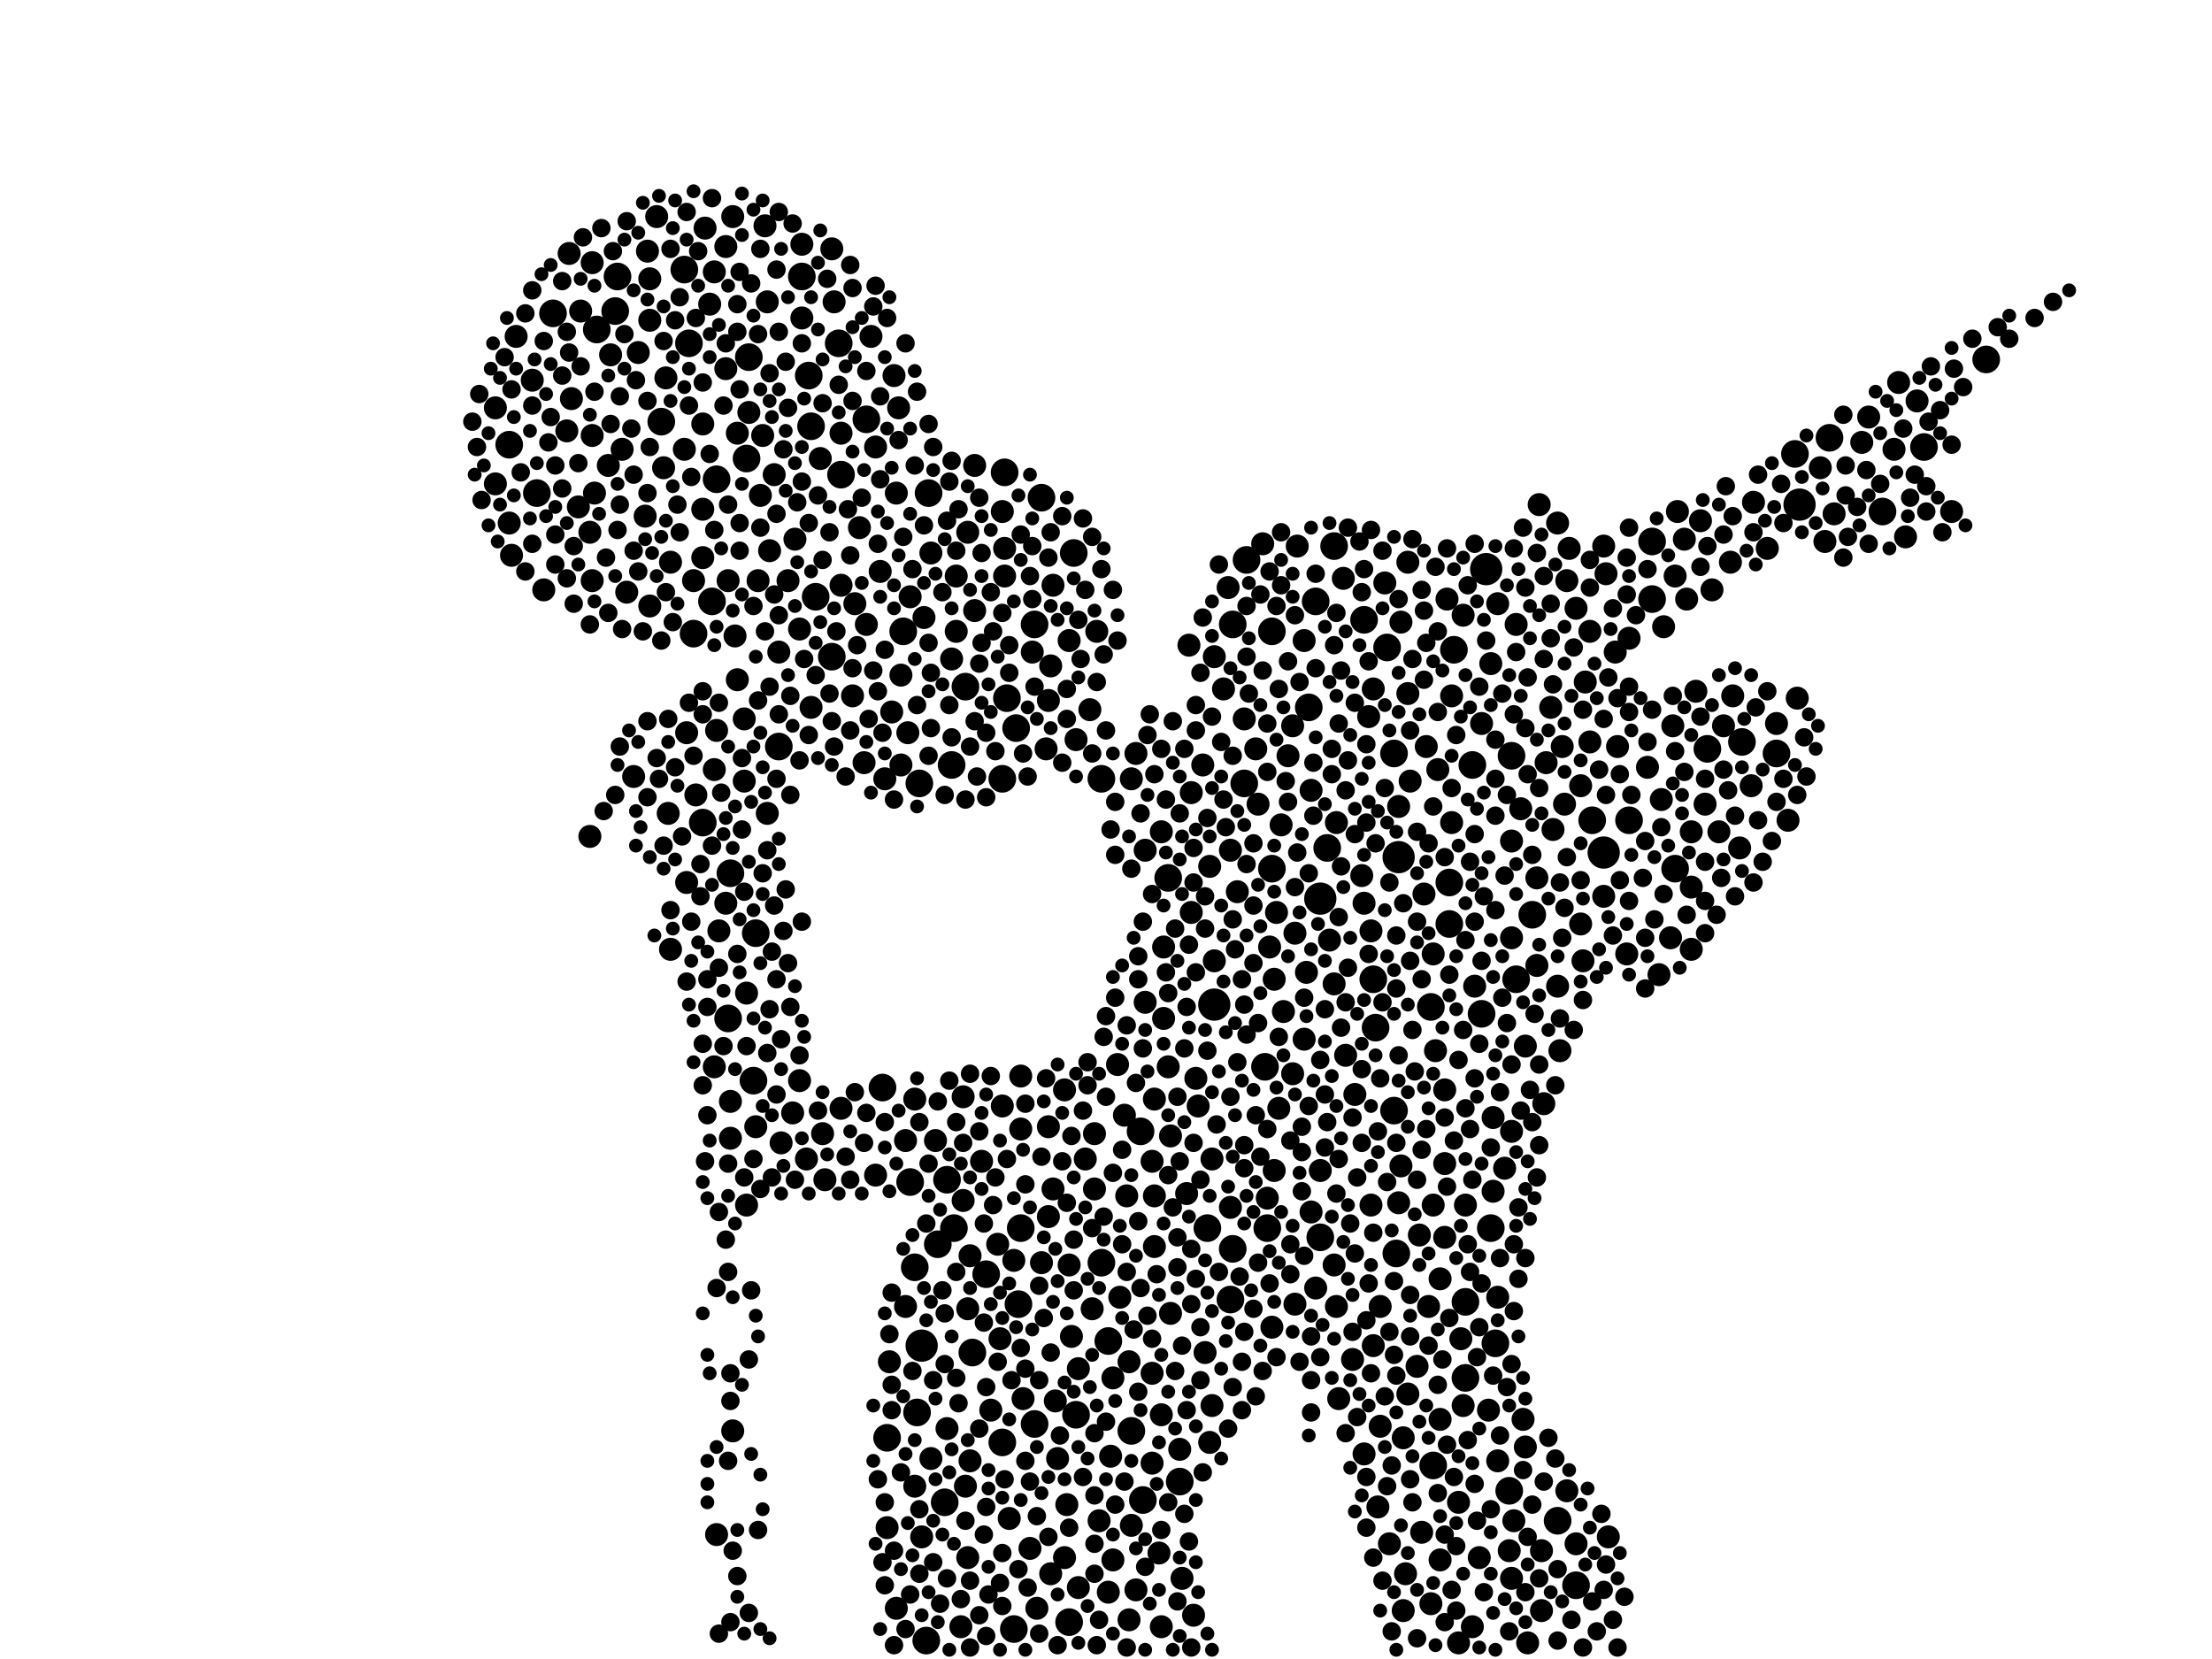 <?xml version="1.0" encoding="utf-8"?>
<svg xmlns="http://www.w3.org/2000/svg"
     xmlns:xlink="http://www.w3.org/1999/xlink" width="1920" height="1440" >

            <defs>
            <style type="text/css"><![CDATA[
circle {stroke: none;}
.c0 {fill: #000000;}
]]></style>
            </defs>
<rect x="0" y="0" width="1920" height="1440" fill="white"/>
<circle cx="1562" cy="438" r="14" class="c0"/>
<circle cx="1146" cy="780" r="14" class="c0"/>
<circle cx="800" cy="1168" r="14" class="c0"/>
<circle cx="1290" cy="494" r="14" class="c0"/>
<circle cx="1392" cy="740" r="14" class="c0"/>
<circle cx="1214" cy="744" r="14" class="c0"/>
<circle cx="1054" cy="872" r="14" class="c0"/>
<circle cx="1210" cy="964" r="12" class="c0"/>
<circle cx="622" cy="416" r="12" class="c0"/>
<circle cx="1272" cy="1130" r="12" class="c0"/>
<circle cx="1382" cy="712" r="12" class="c0"/>
<circle cx="602" cy="550" r="12" class="c0"/>
<circle cx="1158" cy="474" r="12" class="c0"/>
<circle cx="1634" cy="444" r="12" class="c0"/>
<circle cx="648" cy="398" r="12" class="c0"/>
<circle cx="722" cy="570" r="12" class="c0"/>
<circle cx="982" cy="1242" r="12" class="c0"/>
<circle cx="1070" cy="1084" r="12" class="c0"/>
<circle cx="1082" cy="486" r="12" class="c0"/>
<circle cx="798" cy="680" r="12" class="c0"/>
<circle cx="1194" cy="892" r="12" class="c0"/>
<circle cx="934" cy="1228" r="12" class="c0"/>
<circle cx="804" cy="1424" r="12" class="c0"/>
<circle cx="844" cy="1174" r="12" class="c0"/>
<circle cx="1258" cy="766" r="12" class="c0"/>
<circle cx="1482" cy="650" r="12" class="c0"/>
<circle cx="654" cy="938" r="12" class="c0"/>
<circle cx="766" cy="944" r="12" class="c0"/>
<circle cx="728" cy="298" r="12" class="c0"/>
<circle cx="814" cy="1080" r="12" class="c0"/>
<circle cx="480" cy="272" r="12" class="c0"/>
<circle cx="838" cy="596" r="12" class="c0"/>
<circle cx="1210" cy="654" r="12" class="c0"/>
<circle cx="1048" cy="1066" r="12" class="c0"/>
<circle cx="1294" cy="1066" r="12" class="c0"/>
<circle cx="1068" cy="1128" r="12" class="c0"/>
<circle cx="1100" cy="1066" r="12" class="c0"/>
<circle cx="870" cy="676" r="12" class="c0"/>
<circle cx="676" cy="648" r="12" class="c0"/>
<circle cx="956" cy="676" r="12" class="c0"/>
<circle cx="574" cy="366" r="12" class="c0"/>
<circle cx="1278" cy="664" r="12" class="c0"/>
<circle cx="730" cy="412" r="12" class="c0"/>
<circle cx="898" cy="542" r="12" class="c0"/>
<circle cx="1104" cy="548" r="12" class="c0"/>
<circle cx="534" cy="270" r="12" class="c0"/>
<circle cx="1204" cy="562" r="12" class="c0"/>
<circle cx="704" cy="370" r="12" class="c0"/>
<circle cx="1136" cy="614" r="12" class="c0"/>
<circle cx="790" cy="1026" r="12" class="c0"/>
<circle cx="884" cy="1132" r="12" class="c0"/>
<circle cx="1286" cy="880" r="12" class="c0"/>
<circle cx="1588" cy="380" r="12" class="c0"/>
<circle cx="928" cy="1408" r="12" class="c0"/>
<circle cx="874" cy="606" r="12" class="c0"/>
<circle cx="1316" cy="850" r="12" class="c0"/>
<circle cx="1142" cy="522" r="12" class="c0"/>
<circle cx="1014" cy="762" r="12" class="c0"/>
<circle cx="1414" cy="712" r="12" class="c0"/>
<circle cx="1512" cy="644" r="12" class="c0"/>
<circle cx="536" cy="240" r="12" class="c0"/>
<circle cx="1352" cy="1320" r="12" class="c0"/>
<circle cx="1244" cy="1272" r="12" class="c0"/>
<circle cx="898" cy="1236" r="12" class="c0"/>
<circle cx="1670" cy="388" r="12" class="c0"/>
<circle cx="708" cy="518" r="12" class="c0"/>
<circle cx="826" cy="664" r="12" class="c0"/>
<circle cx="904" cy="432" r="12" class="c0"/>
<circle cx="1146" cy="1074" r="12" class="c0"/>
<circle cx="1434" cy="470" r="12" class="c0"/>
<circle cx="796" cy="1226" r="12" class="c0"/>
<circle cx="1330" cy="794" r="12" class="c0"/>
<circle cx="962" cy="1164" r="12" class="c0"/>
<circle cx="598" cy="298" r="12" class="c0"/>
<circle cx="886" cy="1066" r="12" class="c0"/>
<circle cx="1192" cy="850" r="12" class="c0"/>
<circle cx="1098" cy="926" r="12" class="c0"/>
<circle cx="696" cy="240" r="12" class="c0"/>
<circle cx="794" cy="1100" r="12" class="c0"/>
<circle cx="784" cy="548" r="12" class="c0"/>
<circle cx="856" cy="1106" r="12" class="c0"/>
<circle cx="634" cy="758" r="12" class="c0"/>
<circle cx="1024" cy="1286" r="12" class="c0"/>
<circle cx="882" cy="632" r="12" class="c0"/>
<circle cx="752" cy="364" r="12" class="c0"/>
<circle cx="1184" cy="538" r="12" class="c0"/>
<circle cx="820" cy="1304" r="12" class="c0"/>
<circle cx="442" cy="386" r="12" class="c0"/>
<circle cx="872" cy="410" r="12" class="c0"/>
<circle cx="992" cy="1302" r="12" class="c0"/>
<circle cx="932" cy="480" r="12" class="c0"/>
<circle cx="880" cy="1414" r="12" class="c0"/>
<circle cx="1242" cy="874" r="12" class="c0"/>
<circle cx="806" cy="428" r="12" class="c0"/>
<circle cx="1724" cy="312" r="12" class="c0"/>
<circle cx="1272" cy="1196" r="12" class="c0"/>
<circle cx="632" cy="884" r="12" class="c0"/>
<circle cx="828" cy="1066" r="12" class="c0"/>
<circle cx="650" cy="310" r="12" class="c0"/>
<circle cx="594" cy="234" r="12" class="c0"/>
<circle cx="610" cy="714" r="12" class="c0"/>
<circle cx="466" cy="428" r="12" class="c0"/>
<circle cx="956" cy="1096" r="12" class="c0"/>
<circle cx="1070" cy="542" r="12" class="c0"/>
<circle cx="1454" cy="754" r="12" class="c0"/>
<circle cx="1368" cy="1376" r="12" class="c0"/>
<circle cx="870" cy="1252" r="12" class="c0"/>
<circle cx="1434" cy="520" r="12" class="c0"/>
<circle cx="1080" cy="680" r="12" class="c0"/>
<circle cx="1298" cy="1166" r="12" class="c0"/>
<circle cx="990" cy="982" r="12" class="c0"/>
<circle cx="1558" cy="394" r="12" class="c0"/>
<circle cx="618" cy="522" r="12" class="c0"/>
<circle cx="770" cy="1248" r="12" class="c0"/>
<circle cx="1212" cy="1088" r="12" class="c0"/>
<circle cx="1312" cy="656" r="12" class="c0"/>
<circle cx="702" cy="326" r="12" class="c0"/>
<circle cx="1262" cy="564" r="12" class="c0"/>
<circle cx="656" cy="810" r="12" class="c0"/>
<circle cx="822" cy="1024" r="12" class="c0"/>
<circle cx="1258" cy="802" r="12" class="c0"/>
<circle cx="1152" cy="736" r="12" class="c0"/>
<circle cx="1104" cy="754" r="12" class="c0"/>
<circle cx="518" cy="286" r="12" class="c0"/>
<circle cx="1310" cy="1294" r="12" class="c0"/>
<circle cx="1542" cy="654" r="12" class="c0"/>
<circle cx="442" cy="454" r="10" class="c0"/>
<circle cx="1026" cy="1370" r="10" class="c0"/>
<circle cx="1560" cy="606" r="10" class="c0"/>
<circle cx="1368" cy="1340" r="10" class="c0"/>
<circle cx="1092" cy="698" r="10" class="c0"/>
<circle cx="1324" cy="1256" r="10" class="c0"/>
<circle cx="1502" cy="488" r="10" class="c0"/>
<circle cx="1584" cy="470" r="10" class="c0"/>
<circle cx="780" cy="354" r="10" class="c0"/>
<circle cx="666" cy="706" r="10" class="c0"/>
<circle cx="462" cy="330" r="10" class="c0"/>
<circle cx="788" cy="636" r="10" class="c0"/>
<circle cx="972" cy="1126" r="10" class="c0"/>
<circle cx="1300" cy="1268" r="10" class="c0"/>
<circle cx="1334" cy="762" r="10" class="c0"/>
<circle cx="870" cy="960" r="10" class="c0"/>
<circle cx="1440" cy="846" r="10" class="c0"/>
<circle cx="1002" cy="1038" r="10" class="c0"/>
<circle cx="1534" cy="476" r="10" class="c0"/>
<circle cx="1182" cy="760" r="10" class="c0"/>
<circle cx="656" cy="978" r="10" class="c0"/>
<circle cx="750" cy="662" r="10" class="c0"/>
<circle cx="712" cy="398" r="10" class="c0"/>
<circle cx="594" cy="390" r="10" class="c0"/>
<circle cx="1034" cy="688" r="10" class="c0"/>
<circle cx="910" cy="1056" r="10" class="c0"/>
<circle cx="1236" cy="776" r="10" class="c0"/>
<circle cx="530" cy="308" r="10" class="c0"/>
<circle cx="1192" cy="598" r="10" class="c0"/>
<circle cx="648" cy="862" r="10" class="c0"/>
<circle cx="1222" cy="488" r="10" class="c0"/>
<circle cx="846" cy="404" r="10" class="c0"/>
<circle cx="1272" cy="1046" r="10" class="c0"/>
<circle cx="1280" cy="856" r="10" class="c0"/>
<circle cx="1010" cy="884" r="10" class="c0"/>
<circle cx="1284" cy="1352" r="10" class="c0"/>
<circle cx="1222" cy="1210" r="10" class="c0"/>
<circle cx="1008" cy="722" r="10" class="c0"/>
<circle cx="1648" cy="332" r="10" class="c0"/>
<circle cx="764" cy="496" r="10" class="c0"/>
<circle cx="1166" cy="502" r="10" class="c0"/>
<circle cx="760" cy="1020" r="10" class="c0"/>
<circle cx="1312" cy="1370" r="10" class="c0"/>
<circle cx="1102" cy="822" r="10" class="c0"/>
<circle cx="1230" cy="1186" r="10" class="c0"/>
<circle cx="660" cy="430" r="10" class="c0"/>
<circle cx="664" cy="196" r="10" class="c0"/>
<circle cx="1294" cy="576" r="10" class="c0"/>
<circle cx="1002" cy="1082" r="10" class="c0"/>
<circle cx="986" cy="654" r="10" class="c0"/>
<circle cx="622" cy="1332" r="10" class="c0"/>
<circle cx="1122" cy="630" r="10" class="c0"/>
<circle cx="924" cy="1352" r="10" class="c0"/>
<circle cx="900" cy="1396" r="10" class="c0"/>
<circle cx="1010" cy="822" r="10" class="c0"/>
<circle cx="1054" cy="834" r="10" class="c0"/>
<circle cx="982" cy="1324" r="10" class="c0"/>
<circle cx="1074" cy="774" r="10" class="c0"/>
<circle cx="430" cy="354" r="10" class="c0"/>
<circle cx="676" cy="566" r="10" class="c0"/>
<circle cx="634" cy="956" r="10" class="c0"/>
<circle cx="1346" cy="614" r="10" class="c0"/>
<circle cx="616" cy="264" r="10" class="c0"/>
<circle cx="1198" cy="1238" r="10" class="c0"/>
<circle cx="1270" cy="1220" r="10" class="c0"/>
<circle cx="672" cy="412" r="10" class="c0"/>
<circle cx="1360" cy="1294" r="10" class="c0"/>
<circle cx="564" cy="526" r="10" class="c0"/>
<circle cx="1242" cy="1392" r="10" class="c0"/>
<circle cx="1238" cy="648" r="10" class="c0"/>
<circle cx="1240" cy="1134" r="10" class="c0"/>
<circle cx="976" cy="968" r="10" class="c0"/>
<circle cx="1402" cy="566" r="10" class="c0"/>
<circle cx="646" cy="624" r="10" class="c0"/>
<circle cx="640" cy="590" r="10" class="c0"/>
<circle cx="912" cy="578" r="10" class="c0"/>
<circle cx="1338" cy="1346" r="10" class="c0"/>
<circle cx="1250" cy="1354" r="10" class="c0"/>
<circle cx="1480" cy="698" r="10" class="c0"/>
<circle cx="496" cy="346" r="10" class="c0"/>
<circle cx="846" cy="530" r="10" class="c0"/>
<circle cx="1260" cy="604" r="10" class="c0"/>
<circle cx="838" cy="1290" r="10" class="c0"/>
<circle cx="782" cy="664" r="10" class="c0"/>
<circle cx="724" cy="262" r="10" class="c0"/>
<circle cx="756" cy="292" r="10" class="c0"/>
<circle cx="1354" cy="912" r="10" class="c0"/>
<circle cx="908" cy="650" r="10" class="c0"/>
<circle cx="604" cy="690" r="10" class="c0"/>
<circle cx="1040" cy="960" r="10" class="c0"/>
<circle cx="1694" cy="444" r="10" class="c0"/>
<circle cx="1322" cy="1232" r="10" class="c0"/>
<circle cx="1430" cy="666" r="10" class="c0"/>
<circle cx="1196" cy="1308" r="10" class="c0"/>
<circle cx="926" cy="1306" r="10" class="c0"/>
<circle cx="1154" cy="816" r="10" class="c0"/>
<circle cx="786" cy="1134" r="10" class="c0"/>
<circle cx="800" cy="1334" r="10" class="c0"/>
<circle cx="1266" cy="1426" r="10" class="c0"/>
<circle cx="1090" cy="650" r="10" class="c0"/>
<circle cx="544" cy="514" r="10" class="c0"/>
<circle cx="1250" cy="1232" r="10" class="c0"/>
<circle cx="630" cy="214" r="10" class="c0"/>
<circle cx="1016" cy="1140" r="10" class="c0"/>
<circle cx="1286" cy="628" r="10" class="c0"/>
<circle cx="1050" cy="1252" r="10" class="c0"/>
<circle cx="578" cy="328" r="10" class="c0"/>
<circle cx="1108" cy="792" r="10" class="c0"/>
<circle cx="1176" cy="950" r="10" class="c0"/>
<circle cx="964" cy="1264" r="10" class="c0"/>
<circle cx="950" cy="984" r="10" class="c0"/>
<circle cx="1158" cy="854" r="10" class="c0"/>
<circle cx="694" cy="938" r="10" class="c0"/>
<circle cx="730" cy="962" r="10" class="c0"/>
<circle cx="1320" cy="702" r="10" class="c0"/>
<circle cx="914" cy="1032" r="10" class="c0"/>
<circle cx="1306" cy="1014" r="10" class="c0"/>
<circle cx="1348" cy="720" r="10" class="c0"/>
<circle cx="954" cy="1320" r="10" class="c0"/>
<circle cx="746" cy="458" r="10" class="c0"/>
<circle cx="1030" cy="1036" r="10" class="c0"/>
<circle cx="1160" cy="714" r="10" class="c0"/>
<circle cx="1444" cy="544" r="10" class="c0"/>
<circle cx="1100" cy="1040" r="10" class="c0"/>
<circle cx="1138" cy="1052" r="10" class="c0"/>
<circle cx="622" cy="634" r="10" class="c0"/>
<circle cx="872" cy="500" r="10" class="c0"/>
<circle cx="1254" cy="1010" r="10" class="c0"/>
<circle cx="1592" cy="446" r="10" class="c0"/>
<circle cx="1338" cy="1398" r="10" class="c0"/>
<circle cx="1450" cy="814" r="10" class="c0"/>
<circle cx="1104" cy="1152" r="10" class="c0"/>
<circle cx="1110" cy="962" r="10" class="c0"/>
<circle cx="722" cy="216" r="10" class="c0"/>
<circle cx="1270" cy="534" r="10" class="c0"/>
<circle cx="1202" cy="506" r="10" class="c0"/>
<circle cx="1162" cy="1214" r="10" class="c0"/>
<circle cx="1038" cy="936" r="10" class="c0"/>
<circle cx="716" cy="1024" r="10" class="c0"/>
<circle cx="1372" cy="802" r="10" class="c0"/>
<circle cx="570" cy="188" r="10" class="c0"/>
<circle cx="1160" cy="1134" r="10" class="c0"/>
<circle cx="1326" cy="1426" r="10" class="c0"/>
<circle cx="1244" cy="828" r="10" class="c0"/>
<circle cx="760" cy="388" r="10" class="c0"/>
<circle cx="1132" cy="556" r="10" class="c0"/>
<circle cx="986" cy="1380" r="10" class="c0"/>
<circle cx="794" cy="1290" r="10" class="c0"/>
<circle cx="650" cy="358" r="10" class="c0"/>
<circle cx="880" cy="1094" r="10" class="c0"/>
<circle cx="502" cy="440" r="10" class="c0"/>
<circle cx="842" cy="1268" r="10" class="c0"/>
<circle cx="1336" cy="438" r="10" class="c0"/>
<circle cx="1254" cy="1074" r="10" class="c0"/>
<circle cx="620" cy="926" r="10" class="c0"/>
<circle cx="886" cy="934" r="10" class="c0"/>
<circle cx="1520" cy="682" r="10" class="c0"/>
<circle cx="696" cy="212" r="10" class="c0"/>
<circle cx="1112" cy="716" r="10" class="c0"/>
<circle cx="994" cy="870" r="10" class="c0"/>
<circle cx="1316" cy="542" r="10" class="c0"/>
<circle cx="1216" cy="1012" r="10" class="c0"/>
<circle cx="1234" cy="1330" r="10" class="c0"/>
<circle cx="1412" cy="828" r="10" class="c0"/>
<circle cx="1006" cy="1348" r="10" class="c0"/>
<circle cx="1380" cy="644" r="10" class="c0"/>
<circle cx="740" cy="604" r="10" class="c0"/>
<circle cx="1376" cy="592" r="10" class="c0"/>
<circle cx="836" cy="1042" r="10" class="c0"/>
<circle cx="580" cy="706" r="10" class="c0"/>
<circle cx="668" cy="478" r="10" class="c0"/>
<circle cx="714" cy="984" r="10" class="c0"/>
<circle cx="648" cy="1046" r="10" class="c0"/>
<circle cx="966" cy="1354" r="10" class="c0"/>
<circle cx="550" cy="674" r="10" class="c0"/>
<circle cx="1312" cy="982" r="10" class="c0"/>
<circle cx="778" cy="428" r="10" class="c0"/>
<circle cx="928" cy="1098" r="10" class="c0"/>
<circle cx="1542" cy="628" r="10" class="c0"/>
<circle cx="946" cy="616" r="10" class="c0"/>
<circle cx="1246" cy="912" r="10" class="c0"/>
<circle cx="1034" cy="792" r="10" class="c0"/>
<circle cx="666" cy="262" r="10" class="c0"/>
<circle cx="540" cy="390" r="10" class="c0"/>
<circle cx="840" cy="462" r="10" class="c0"/>
<circle cx="610" cy="442" r="10" class="c0"/>
<circle cx="808" cy="1266" r="10" class="c0"/>
<circle cx="840" cy="1352" r="10" class="c0"/>
<circle cx="1224" cy="678" r="10" class="c0"/>
<circle cx="560" cy="448" r="10" class="c0"/>
<circle cx="1468" cy="722" r="10" class="c0"/>
<circle cx="630" cy="784" r="10" class="c0"/>
<circle cx="1002" cy="954" r="10" class="c0"/>
<circle cx="1266" cy="1304" r="10" class="c0"/>
<circle cx="492" cy="374" r="10" class="c0"/>
<circle cx="970" cy="924" r="10" class="c0"/>
<circle cx="812" cy="990" r="10" class="c0"/>
<circle cx="1340" cy="958" r="10" class="c0"/>
<circle cx="830" cy="500" r="10" class="c0"/>
<circle cx="1394" cy="498" r="10" class="c0"/>
<circle cx="1254" cy="946" r="10" class="c0"/>
<circle cx="1334" cy="838" r="10" class="c0"/>
<circle cx="936" cy="1378" r="10" class="c0"/>
<circle cx="1296" cy="970" r="10" class="c0"/>
<circle cx="776" cy="326" r="10" class="c0"/>
<circle cx="948" cy="1136" r="10" class="c0"/>
<circle cx="1114" cy="878" r="10" class="c0"/>
<circle cx="1442" cy="694" r="10" class="c0"/>
<circle cx="514" cy="228" r="10" class="c0"/>
<circle cx="808" cy="480" r="10" class="c0"/>
<circle cx="952" cy="548" r="10" class="c0"/>
<circle cx="1080" cy="624" r="10" class="c0"/>
<circle cx="694" cy="546" r="10" class="c0"/>
<circle cx="494" cy="220" r="10" class="c0"/>
<circle cx="896" cy="566" r="10" class="c0"/>
<circle cx="516" cy="428" r="10" class="c0"/>
<circle cx="786" cy="990" r="10" class="c0"/>
<circle cx="634" cy="988" r="10" class="c0"/>
<circle cx="872" cy="476" r="10" class="c0"/>
<circle cx="1496" cy="630" r="10" class="c0"/>
<circle cx="1392" cy="778" r="10" class="c0"/>
<circle cx="1046" cy="1174" r="10" class="c0"/>
<circle cx="912" cy="1366" r="10" class="c0"/>
<circle cx="774" cy="618" r="10" class="c0"/>
<circle cx="1456" cy="444" r="10" class="c0"/>
<circle cx="1222" cy="602" r="10" class="c0"/>
<circle cx="1522" cy="436" r="10" class="c0"/>
<circle cx="924" cy="946" r="10" class="c0"/>
<circle cx="1324" cy="908" r="10" class="c0"/>
<circle cx="678" cy="992" r="10" class="c0"/>
<circle cx="1244" cy="1046" r="10" class="c0"/>
<circle cx="1356" cy="648" r="10" class="c0"/>
<circle cx="1296" cy="1034" r="10" class="c0"/>
<circle cx="684" cy="504" r="10" class="c0"/>
<circle cx="1214" cy="700" r="10" class="c0"/>
<circle cx="1232" cy="1072" r="10" class="c0"/>
<circle cx="802" cy="536" r="10" class="c0"/>
<circle cx="1486" cy="512" r="10" class="c0"/>
<circle cx="772" cy="1182" r="10" class="c0"/>
<circle cx="1552" cy="712" r="10" class="c0"/>
<circle cx="1462" cy="468" r="10" class="c0"/>
<circle cx="904" cy="1096" r="10" class="c0"/>
<circle cx="1360" cy="504" r="10" class="c0"/>
<circle cx="1134" cy="844" r="10" class="c0"/>
<circle cx="1118" cy="656" r="10" class="c0"/>
<circle cx="1044" cy="664" r="10" class="c0"/>
<circle cx="1052" cy="1220" r="10" class="c0"/>
<circle cx="704" cy="614" r="10" class="c0"/>
<circle cx="582" cy="488" r="10" class="c0"/>
<circle cx="1358" cy="698" r="10" class="c0"/>
<circle cx="596" cy="636" r="10" class="c0"/>
<circle cx="1468" cy="824" r="10" class="c0"/>
<circle cx="1452" cy="630" r="10" class="c0"/>
<circle cx="910" cy="608" r="10" class="c0"/>
<circle cx="782" cy="586" r="10" class="c0"/>
<circle cx="562" cy="218" r="10" class="c0"/>
<circle cx="1146" cy="1016" r="10" class="c0"/>
<circle cx="612" cy="198" r="10" class="c0"/>
<circle cx="1250" cy="1110" r="10" class="c0"/>
<circle cx="1014" cy="926" r="10" class="c0"/>
<circle cx="1050" cy="752" r="10" class="c0"/>
<circle cx="1036" cy="1402" r="10" class="c0"/>
<circle cx="472" cy="512" r="10" class="c0"/>
<circle cx="1510" cy="736" r="10" class="c0"/>
<circle cx="1292" cy="1224" r="10" class="c0"/>
<circle cx="640" cy="376" r="10" class="c0"/>
<circle cx="610" cy="368" r="10" class="c0"/>
<circle cx="826" cy="572" r="10" class="c0"/>
<circle cx="830" cy="548" r="10" class="c0"/>
<circle cx="778" cy="1396" r="10" class="c0"/>
<circle cx="1106" cy="1016" r="10" class="c0"/>
<circle cx="916" cy="1216" r="10" class="c0"/>
<circle cx="1368" cy="528" r="10" class="c0"/>
<circle cx="994" cy="738" r="10" class="c0"/>
<circle cx="1068" cy="738" r="10" class="c0"/>
<circle cx="768" cy="676" r="10" class="c0"/>
<circle cx="1220" cy="1366" r="10" class="c0"/>
<circle cx="1216" cy="540" r="10" class="c0"/>
<circle cx="1260" cy="714" r="10" class="c0"/>
<circle cx="982" cy="676" r="10" class="c0"/>
<circle cx="1404" cy="648" r="10" class="c0"/>
<circle cx="1342" cy="662" r="10" class="c0"/>
<circle cx="514" cy="378" r="10" class="c0"/>
<circle cx="742" cy="524" r="10" class="c0"/>
<circle cx="752" cy="542" r="10" class="c0"/>
<circle cx="610" cy="484" r="10" class="c0"/>
<circle cx="962" cy="1382" r="10" class="c0"/>
<circle cx="1654" cy="466" r="10" class="c0"/>
<circle cx="1248" cy="668" r="10" class="c0"/>
<circle cx="888" cy="1214" r="10" class="c0"/>
<circle cx="1126" cy="474" r="10" class="c0"/>
<circle cx="966" cy="1196" r="10" class="c0"/>
<circle cx="870" cy="444" r="10" class="c0"/>
<circle cx="852" cy="1008" r="10" class="c0"/>
<circle cx="1190" cy="808" r="10" class="c0"/>
<circle cx="1192" cy="1168" r="10" class="c0"/>
<circle cx="554" cy="306" r="10" class="c0"/>
<circle cx="630" cy="320" r="10" class="c0"/>
<circle cx="1016" cy="986" r="10" class="c0"/>
<circle cx="632" cy="504" r="10" class="c0"/>
<circle cx="448" cy="292" r="10" class="c0"/>
<circle cx="1352" cy="856" r="10" class="c0"/>
<circle cx="1352" cy="454" r="10" class="c0"/>
<circle cx="794" cy="954" r="10" class="c0"/>
<circle cx="936" cy="1188" r="10" class="c0"/>
<circle cx="512" cy="726" r="10" class="c0"/>
<circle cx="942" cy="1006" r="10" class="c0"/>
<circle cx="444" cy="482" r="10" class="c0"/>
<circle cx="1414" cy="554" r="10" class="c0"/>
<circle cx="1312" cy="730" r="10" class="c0"/>
<circle cx="1476" cy="452" r="10" class="c0"/>
<circle cx="930" cy="1160" r="10" class="c0"/>
<circle cx="910" cy="978" r="10" class="c0"/>
<circle cx="790" cy="518" r="10" class="c0"/>
<circle cx="1454" cy="500" r="10" class="c0"/>
<circle cx="1468" cy="770" r="10" class="c0"/>
<circle cx="1008" cy="1412" r="10" class="c0"/>
<circle cx="1188" cy="622" r="10" class="c0"/>
<circle cx="638" cy="552" r="10" class="c0"/>
<circle cx="842" cy="1090" r="10" class="c0"/>
<circle cx="1314" cy="1320" r="10" class="c0"/>
<circle cx="886" cy="980" r="10" class="c0"/>
<circle cx="1206" cy="1340" r="10" class="c0"/>
<circle cx="430" cy="420" r="10" class="c0"/>
<circle cx="1122" cy="932" r="10" class="c0"/>
<circle cx="1644" cy="390" r="10" class="c0"/>
<circle cx="1008" cy="1228" r="10" class="c0"/>
<circle cx="1300" cy="524" r="10" class="c0"/>
<circle cx="700" cy="1006" r="10" class="c0"/>
<circle cx="512" cy="462" r="10" class="c0"/>
<circle cx="596" cy="766" r="10" class="c0"/>
<circle cx="514" cy="504" r="10" class="c0"/>
<circle cx="1198" cy="1134" r="10" class="c0"/>
<circle cx="1310" cy="1346" r="10" class="c0"/>
<circle cx="1256" cy="520" r="10" class="c0"/>
<circle cx="730" cy="376" r="10" class="c0"/>
<circle cx="1616" cy="384" r="10" class="c0"/>
<circle cx="1380" cy="548" r="10" class="c0"/>
<circle cx="1664" cy="348" r="10" class="c0"/>
<circle cx="1024" cy="1258" r="10" class="c0"/>
<circle cx="1052" cy="1006" r="10" class="c0"/>
<circle cx="868" cy="1162" r="10" class="c0"/>
<circle cx="646" cy="678" r="10" class="c0"/>
<circle cx="934" cy="642" r="10" class="c0"/>
<circle cx="1106" cy="850" r="10" class="c0"/>
<circle cx="662" cy="378" r="10" class="c0"/>
<circle cx="1622" cy="362" r="10" class="c0"/>
<circle cx="1132" cy="902" r="10" class="c0"/>
<circle cx="1268" cy="1162" r="10" class="c0"/>
<circle cx="1066" cy="510" r="10" class="c0"/>
<circle cx="1214" cy="1044" r="10" class="c0"/>
<circle cx="620" cy="668" r="10" class="c0"/>
<circle cx="978" cy="1038" r="10" class="c0"/>
<circle cx="688" cy="966" r="10" class="c0"/>
<circle cx="914" cy="508" r="10" class="c0"/>
<circle cx="1124" cy="810" r="10" class="c0"/>
<circle cx="564" cy="242" r="10" class="c0"/>
<circle cx="620" cy="236" r="10" class="c0"/>
<circle cx="1278" cy="1412" r="10" class="c0"/>
<circle cx="894" cy="1344" r="10" class="c0"/>
<circle cx="564" cy="278" r="10" class="c0"/>
<circle cx="840" cy="1136" r="10" class="c0"/>
<circle cx="1362" cy="476" r="10" class="c0"/>
<circle cx="822" cy="1240" r="10" class="c0"/>
<circle cx="860" cy="1224" r="10" class="c0"/>
<circle cx="528" cy="404" r="10" class="c0"/>
<circle cx="1372" cy="682" r="10" class="c0"/>
<circle cx="1124" cy="1132" r="10" class="c0"/>
<circle cx="1190" cy="1046" r="10" class="c0"/>
<circle cx="1504" cy="604" r="10" class="c0"/>
<circle cx="1000" cy="1270" r="10" class="c0"/>
<circle cx="1174" cy="1180" r="10" class="c0"/>
<circle cx="1000" cy="1192" r="10" class="c0"/>
<circle cx="1396" cy="1334" r="10" class="c0"/>
<circle cx="1142" cy="1118" r="10" class="c0"/>
<circle cx="918" cy="1266" r="10" class="c0"/>
<circle cx="928" cy="556" r="10" class="c0"/>
<circle cx="1158" cy="1098" r="10" class="c0"/>
<circle cx="1312" cy="814" r="10" class="c0"/>
<circle cx="1218" cy="1248" r="10" class="c0"/>
<circle cx="980" cy="1182" r="10" class="c0"/>
<circle cx="1300" cy="1126" r="10" class="c0"/>
<circle cx="1492" cy="722" r="10" class="c0"/>
<circle cx="980" cy="1406" r="10" class="c0"/>
<circle cx="1374" cy="834" r="10" class="c0"/>
<circle cx="866" cy="1080" r="10" class="c0"/>
<circle cx="576" cy="406" r="10" class="c0"/>
<circle cx="1054" cy="570" r="10" class="c0"/>
<circle cx="658" cy="504" r="10" class="c0"/>
<circle cx="1062" cy="598" r="10" class="c0"/>
<circle cx="950" cy="1032" r="10" class="c0"/>
<circle cx="690" cy="468" r="10" class="c0"/>
<circle cx="602" cy="504" r="10" class="c0"/>
<circle cx="730" cy="508" r="10" class="c0"/>
<circle cx="876" cy="1318" r="10" class="c0"/>
<circle cx="834" cy="1412" r="10" class="c0"/>
<circle cx="636" cy="188" r="10" class="c0"/>
<circle cx="636" cy="1242" r="10" class="c0"/>
<circle cx="1000" cy="1008" r="10" class="c0"/>
<circle cx="1184" cy="784" r="10" class="c0"/>
<circle cx="1138" cy="686" r="10" class="c0"/>
<circle cx="1464" cy="520" r="10" class="c0"/>
<circle cx="624" cy="808" r="10" class="c0"/>
<circle cx="836" cy="952" r="10" class="c0"/>
<circle cx="1068" cy="1048" r="10" class="c0"/>
<circle cx="1184" cy="1262" r="10" class="c0"/>
<circle cx="504" cy="270" r="10" class="c0"/>
<circle cx="1472" cy="600" r="10" class="c0"/>
<circle cx="1580" cy="406" r="10" class="c0"/>
<circle cx="1392" cy="474" r="10" class="c0"/>
<circle cx="696" cy="276" r="10" class="c0"/>
<circle cx="582" cy="824" r="10" class="c0"/>
<circle cx="1218" cy="1398" r="10" class="c0"/>
<circle cx="1096" cy="472" r="10" class="c0"/>
<circle cx="1168" cy="916" r="10" class="c0"/>
<circle cx="770" cy="1326" r="10" class="c0"/>
<circle cx="1032" cy="560" r="10" class="c0"/>
<circle cx="1078" cy="850" r="8" class="c0"/>
<circle cx="1414" cy="596" r="8" class="c0"/>
<circle cx="1366" cy="562" r="8" class="c0"/>
<circle cx="1126" cy="740" r="8" class="c0"/>
<circle cx="1224" cy="634" r="8" class="c0"/>
<circle cx="550" cy="478" r="8" class="c0"/>
<circle cx="796" cy="340" r="8" class="c0"/>
<circle cx="614" cy="850" r="8" class="c0"/>
<circle cx="1496" cy="668" r="8" class="c0"/>
<circle cx="1048" cy="912" r="8" class="c0"/>
<circle cx="640" cy="828" r="8" class="c0"/>
<circle cx="1018" cy="626" r="8" class="c0"/>
<circle cx="1280" cy="936" r="8" class="c0"/>
<circle cx="724" cy="648" r="8" class="c0"/>
<circle cx="1224" cy="834" r="8" class="c0"/>
<circle cx="926" cy="598" r="8" class="c0"/>
<circle cx="528" cy="532" r="8" class="c0"/>
<circle cx="1190" cy="460" r="8" class="c0"/>
<circle cx="642" cy="478" r="8" class="c0"/>
<circle cx="694" cy="916" r="8" class="c0"/>
<circle cx="858" cy="1384" r="8" class="c0"/>
<circle cx="1160" cy="1036" r="8" class="c0"/>
<circle cx="1386" cy="1416" r="8" class="c0"/>
<circle cx="1080" cy="994" r="8" class="c0"/>
<circle cx="944" cy="922" r="8" class="c0"/>
<circle cx="886" cy="464" r="8" class="c0"/>
<circle cx="846" cy="626" r="8" class="c0"/>
<circle cx="708" cy="586" r="8" class="c0"/>
<circle cx="494" cy="306" r="8" class="c0"/>
<circle cx="830" cy="1196" r="8" class="c0"/>
<circle cx="932" cy="1076" r="8" class="c0"/>
<circle cx="922" cy="448" r="8" class="c0"/>
<circle cx="870" cy="1348" r="8" class="c0"/>
<circle cx="798" cy="1366" r="8" class="c0"/>
<circle cx="1248" cy="618" r="8" class="c0"/>
<circle cx="936" cy="538" r="8" class="c0"/>
<circle cx="1464" cy="794" r="8" class="c0"/>
<circle cx="1622" cy="472" r="8" class="c0"/>
<circle cx="636" cy="1346" r="8" class="c0"/>
<circle cx="644" cy="720" r="8" class="c0"/>
<circle cx="762" cy="1284" r="8" class="c0"/>
<circle cx="908" cy="936" r="8" class="c0"/>
<circle cx="1286" cy="1114" r="8" class="c0"/>
<circle cx="900" cy="1316" r="8" class="c0"/>
<circle cx="1200" cy="1372" r="8" class="c0"/>
<circle cx="1246" cy="492" r="8" class="c0"/>
<circle cx="1150" cy="876" r="8" class="c0"/>
<circle cx="764" cy="416" r="8" class="c0"/>
<circle cx="1352" cy="1362" r="8" class="c0"/>
<circle cx="1322" cy="458" r="8" class="c0"/>
<circle cx="1248" cy="1202" r="8" class="c0"/>
<circle cx="502" cy="402" r="8" class="c0"/>
<circle cx="1178" cy="1022" r="8" class="c0"/>
<circle cx="968" cy="742" r="8" class="c0"/>
<circle cx="1032" cy="820" r="8" class="c0"/>
<circle cx="1410" cy="1386" r="8" class="c0"/>
<circle cx="1208" cy="1272" r="8" class="c0"/>
<circle cx="646" cy="1022" r="8" class="c0"/>
<circle cx="938" cy="572" r="8" class="c0"/>
<circle cx="1602" cy="430" r="8" class="c0"/>
<circle cx="658" cy="608" r="8" class="c0"/>
<circle cx="784" cy="466" r="8" class="c0"/>
<circle cx="1282" cy="1320" r="8" class="c0"/>
<circle cx="1254" cy="970" r="8" class="c0"/>
<circle cx="850" cy="982" r="8" class="c0"/>
<circle cx="768" cy="1376" r="8" class="c0"/>
<circle cx="952" cy="592" r="8" class="c0"/>
<circle cx="728" cy="334" r="8" class="c0"/>
<circle cx="462" cy="472" r="8" class="c0"/>
<circle cx="890" cy="1268" r="8" class="c0"/>
<circle cx="1254" cy="1408" r="8" class="c0"/>
<circle cx="750" cy="992" r="8" class="c0"/>
<circle cx="544" cy="192" r="8" class="c0"/>
<circle cx="1560" cy="690" r="8" class="c0"/>
<circle cx="580" cy="624" r="8" class="c0"/>
<circle cx="816" cy="1392" r="8" class="c0"/>
<circle cx="506" cy="206" r="8" class="c0"/>
<circle cx="820" cy="1140" r="8" class="c0"/>
<circle cx="822" cy="1370" r="8" class="c0"/>
<circle cx="1186" cy="646" r="8" class="c0"/>
<circle cx="988" cy="1060" r="8" class="c0"/>
<circle cx="1014" cy="1020" r="8" class="c0"/>
<circle cx="572" cy="676" r="8" class="c0"/>
<circle cx="550" cy="412" r="8" class="c0"/>
<circle cx="1286" cy="834" r="8" class="c0"/>
<circle cx="676" cy="620" r="8" class="c0"/>
<circle cx="1314" cy="620" r="8" class="c0"/>
<circle cx="456" cy="496" r="8" class="c0"/>
<circle cx="942" cy="512" r="8" class="c0"/>
<circle cx="1156" cy="650" r="8" class="c0"/>
<circle cx="1042" cy="1024" r="8" class="c0"/>
<circle cx="1042" cy="1152" r="8" class="c0"/>
<circle cx="1298" cy="642" r="8" class="c0"/>
<circle cx="1224" cy="1124" r="8" class="c0"/>
<circle cx="538" cy="344" r="8" class="c0"/>
<circle cx="632" cy="1268" r="8" class="c0"/>
<circle cx="810" cy="1198" r="8" class="c0"/>
<circle cx="652" cy="246" r="8" class="c0"/>
<circle cx="598" cy="610" r="8" class="c0"/>
<circle cx="1344" cy="1248" r="8" class="c0"/>
<circle cx="952" cy="1428" r="8" class="c0"/>
<circle cx="1356" cy="814" r="8" class="c0"/>
<circle cx="1012" cy="844" r="8" class="c0"/>
<circle cx="1390" cy="1314" r="8" class="c0"/>
<circle cx="968" cy="866" r="8" class="c0"/>
<circle cx="1526" cy="412" r="8" class="c0"/>
<circle cx="1394" cy="690" r="8" class="c0"/>
<circle cx="834" cy="1388" r="8" class="c0"/>
<circle cx="1350" cy="942" r="8" class="c0"/>
<circle cx="1094" cy="516" r="8" class="c0"/>
<circle cx="1330" cy="742" r="8" class="c0"/>
<circle cx="1032" cy="1338" r="8" class="c0"/>
<circle cx="1042" cy="1198" r="8" class="c0"/>
<circle cx="820" cy="690" r="8" class="c0"/>
<circle cx="644" cy="658" r="8" class="c0"/>
<circle cx="1092" cy="1096" r="8" class="c0"/>
<circle cx="598" cy="352" r="8" class="c0"/>
<circle cx="1110" cy="598" r="8" class="c0"/>
<circle cx="702" cy="454" r="8" class="c0"/>
<circle cx="806" cy="368" r="8" class="c0"/>
<circle cx="538" cy="648" r="8" class="c0"/>
<circle cx="660" cy="458" r="8" class="c0"/>
<circle cx="1078" cy="1182" r="8" class="c0"/>
<circle cx="1060" cy="644" r="8" class="c0"/>
<circle cx="1548" cy="454" r="8" class="c0"/>
<circle cx="1036" cy="736" r="8" class="c0"/>
<circle cx="682" cy="314" r="8" class="c0"/>
<circle cx="1022" cy="1390" r="8" class="c0"/>
<circle cx="792" cy="494" r="8" class="c0"/>
<circle cx="1226" cy="894" r="8" class="c0"/>
<circle cx="1312" cy="924" r="8" class="c0"/>
<circle cx="1330" cy="974" r="8" class="c0"/>
<circle cx="994" cy="1360" r="8" class="c0"/>
<circle cx="922" cy="662" r="8" class="c0"/>
<circle cx="562" cy="348" r="8" class="c0"/>
<circle cx="740" cy="580" r="8" class="c0"/>
<circle cx="1280" cy="1288" r="8" class="c0"/>
<circle cx="682" cy="772" r="8" class="c0"/>
<circle cx="950" cy="1340" r="8" class="c0"/>
<circle cx="1184" cy="494" r="8" class="c0"/>
<circle cx="1306" cy="760" r="8" class="c0"/>
<circle cx="1034" cy="1084" r="8" class="c0"/>
<circle cx="860" cy="934" r="8" class="c0"/>
<circle cx="632" cy="1010" r="8" class="c0"/>
<circle cx="1052" cy="622" r="8" class="c0"/>
<circle cx="890" cy="1028" r="8" class="c0"/>
<circle cx="928" cy="1326" r="8" class="c0"/>
<circle cx="1430" cy="644" r="8" class="c0"/>
<circle cx="1332" cy="880" r="8" class="c0"/>
<circle cx="1704" cy="336" r="8" class="c0"/>
<circle cx="1024" cy="1008" r="8" class="c0"/>
<circle cx="1018" cy="1048" r="8" class="c0"/>
<circle cx="1400" cy="528" r="8" class="c0"/>
<circle cx="1084" cy="602" r="8" class="c0"/>
<circle cx="676" cy="288" r="8" class="c0"/>
<circle cx="692" cy="436" r="8" class="c0"/>
<circle cx="668" cy="596" r="8" class="c0"/>
<circle cx="670" cy="826" r="8" class="c0"/>
<circle cx="1350" cy="1266" r="8" class="c0"/>
<circle cx="1382" cy="1390" r="8" class="c0"/>
<circle cx="852" cy="558" r="8" class="c0"/>
<circle cx="892" cy="1378" r="8" class="c0"/>
<circle cx="1326" cy="588" r="8" class="c0"/>
<circle cx="1276" cy="748" r="8" class="c0"/>
<circle cx="1168" cy="686" r="8" class="c0"/>
<circle cx="1102" cy="1114" r="8" class="c0"/>
<circle cx="940" cy="1282" r="8" class="c0"/>
<circle cx="676" cy="534" r="8" class="c0"/>
<circle cx="1180" cy="470" r="8" class="c0"/>
<circle cx="516" cy="340" r="8" class="c0"/>
<circle cx="1310" cy="1416" r="8" class="c0"/>
<circle cx="634" cy="1192" r="8" class="c0"/>
<circle cx="738" cy="634" r="8" class="c0"/>
<circle cx="618" cy="734" r="8" class="c0"/>
<circle cx="862" cy="1046" r="8" class="c0"/>
<circle cx="542" cy="290" r="8" class="c0"/>
<circle cx="1090" cy="968" r="8" class="c0"/>
<circle cx="1476" cy="492" r="8" class="c0"/>
<circle cx="1294" cy="1310" r="8" class="c0"/>
<circle cx="920" cy="1246" r="8" class="c0"/>
<circle cx="1334" cy="480" r="8" class="c0"/>
<circle cx="1490" cy="794" r="8" class="c0"/>
<circle cx="654" cy="526" r="8" class="c0"/>
<circle cx="664" cy="548" r="8" class="c0"/>
<circle cx="1118" cy="696" r="8" class="c0"/>
<circle cx="1766" cy="276" r="8" class="c0"/>
<circle cx="1308" cy="1204" r="8" class="c0"/>
<circle cx="1168" cy="870" r="8" class="c0"/>
<circle cx="1414" cy="782" r="8" class="c0"/>
<circle cx="680" cy="808" r="8" class="c0"/>
<circle cx="1080" cy="1014" r="8" class="c0"/>
<circle cx="1164" cy="892" r="8" class="c0"/>
<circle cx="978" cy="1430" r="8" class="c0"/>
<circle cx="988" cy="1208" r="8" class="c0"/>
<circle cx="662" cy="758" r="8" class="c0"/>
<circle cx="804" cy="1062" r="8" class="c0"/>
<circle cx="1212" cy="1194" r="8" class="c0"/>
<circle cx="590" cy="462" r="8" class="c0"/>
<circle cx="1412" cy="484" r="8" class="c0"/>
<circle cx="1442" cy="718" r="8" class="c0"/>
<circle cx="504" cy="318" r="8" class="c0"/>
<circle cx="1172" cy="1062" r="8" class="c0"/>
<circle cx="738" cy="230" r="8" class="c0"/>
<circle cx="1274" cy="1250" r="8" class="c0"/>
<circle cx="1372" cy="764" r="8" class="c0"/>
<circle cx="996" cy="1142" r="8" class="c0"/>
<circle cx="1258" cy="846" r="8" class="c0"/>
<circle cx="482" cy="464" r="8" class="c0"/>
<circle cx="630" cy="1076" r="8" class="c0"/>
<circle cx="748" cy="432" r="8" class="c0"/>
<circle cx="758" cy="582" r="8" class="c0"/>
<circle cx="856" cy="1308" r="8" class="c0"/>
<circle cx="1260" cy="1380" r="8" class="c0"/>
<circle cx="1158" cy="560" r="8" class="c0"/>
<circle cx="670" cy="1022" r="8" class="c0"/>
<circle cx="1244" cy="700" r="8" class="c0"/>
<circle cx="722" cy="626" r="8" class="c0"/>
<circle cx="988" cy="850" r="8" class="c0"/>
<circle cx="950" cy="1298" r="8" class="c0"/>
<circle cx="1348" cy="594" r="8" class="c0"/>
<circle cx="1412" cy="516" r="8" class="c0"/>
<circle cx="1070" cy="656" r="8" class="c0"/>
<circle cx="674" cy="676" r="8" class="c0"/>
<circle cx="826" cy="640" r="8" class="c0"/>
<circle cx="850" cy="432" r="8" class="c0"/>
<circle cx="482" cy="490" r="8" class="c0"/>
<circle cx="1008" cy="650" r="8" class="c0"/>
<circle cx="1462" cy="670" r="8" class="c0"/>
<circle cx="630" cy="298" r="8" class="c0"/>
<circle cx="1334" cy="1022" r="8" class="c0"/>
<circle cx="576" cy="734" r="8" class="c0"/>
<circle cx="1034" cy="1430" r="8" class="c0"/>
<circle cx="1212" cy="992" r="8" class="c0"/>
<circle cx="1734" cy="284" r="8" class="c0"/>
<circle cx="964" cy="720" r="8" class="c0"/>
<circle cx="1320" cy="964" r="8" class="c0"/>
<circle cx="488" cy="244" r="8" class="c0"/>
<circle cx="876" cy="584" r="8" class="c0"/>
<circle cx="1066" cy="1240" r="8" class="c0"/>
<circle cx="1132" cy="1090" r="8" class="c0"/>
<circle cx="1004" cy="1106" r="8" class="c0"/>
<circle cx="696" cy="298" r="8" class="c0"/>
<circle cx="1186" cy="1146" r="8" class="c0"/>
<circle cx="958" cy="1056" r="8" class="c0"/>
<circle cx="1566" cy="640" r="8" class="c0"/>
<circle cx="958" cy="568" r="8" class="c0"/>
<circle cx="1014" cy="862" r="8" class="c0"/>
<circle cx="1206" cy="766" r="8" class="c0"/>
<circle cx="534" cy="690" r="8" class="c0"/>
<circle cx="856" cy="692" r="8" class="c0"/>
<circle cx="906" cy="1144" r="8" class="c0"/>
<circle cx="686" cy="874" r="8" class="c0"/>
<circle cx="532" cy="218" r="8" class="c0"/>
<circle cx="1258" cy="1144" r="8" class="c0"/>
<circle cx="760" cy="248" r="8" class="c0"/>
<circle cx="414" cy="388" r="8" class="c0"/>
<circle cx="668" cy="876" r="8" class="c0"/>
<circle cx="552" cy="330" r="8" class="c0"/>
<circle cx="1276" cy="980" r="8" class="c0"/>
<circle cx="1238" cy="980" r="8" class="c0"/>
<circle cx="1354" cy="766" r="8" class="c0"/>
<circle cx="622" cy="1118" r="8" class="c0"/>
<circle cx="910" cy="484" r="8" class="c0"/>
<circle cx="768" cy="974" r="8" class="c0"/>
<circle cx="498" cy="524" r="8" class="c0"/>
<circle cx="596" cy="184" r="8" class="c0"/>
<circle cx="960" cy="952" r="8" class="c0"/>
<circle cx="1082" cy="898" r="8" class="c0"/>
<circle cx="642" cy="454" r="8" class="c0"/>
<circle cx="1314" cy="476" r="8" class="c0"/>
<circle cx="1022" cy="1100" r="8" class="c0"/>
<circle cx="796" cy="612" r="8" class="c0"/>
<circle cx="658" cy="290" r="8" class="c0"/>
<circle cx="832" cy="442" r="8" class="c0"/>
<circle cx="1226" cy="572" r="8" class="c0"/>
<circle cx="890" cy="1188" r="8" class="c0"/>
<circle cx="588" cy="438" r="8" class="c0"/>
<circle cx="1288" cy="778" r="8" class="c0"/>
<circle cx="646" cy="774" r="8" class="c0"/>
<circle cx="1234" cy="998" r="8" class="c0"/>
<circle cx="438" cy="310" r="8" class="c0"/>
<circle cx="1500" cy="686" r="8" class="c0"/>
<circle cx="1024" cy="706" r="8" class="c0"/>
<circle cx="1070" cy="798" r="8" class="c0"/>
<circle cx="1374" cy="868" r="8" class="c0"/>
<circle cx="1600" cy="484" r="8" class="c0"/>
<circle cx="1064" cy="718" r="8" class="c0"/>
<circle cx="990" cy="706" r="8" class="c0"/>
<circle cx="1318" cy="1110" r="8" class="c0"/>
<circle cx="1108" cy="1178" r="8" class="c0"/>
<circle cx="1142" cy="580" r="8" class="c0"/>
<circle cx="904" cy="1004" r="8" class="c0"/>
<circle cx="1542" cy="696" r="8" class="c0"/>
<circle cx="1414" cy="618" r="8" class="c0"/>
<circle cx="1028" cy="650" r="8" class="c0"/>
<circle cx="666" cy="738" r="8" class="c0"/>
<circle cx="774" cy="1224" r="8" class="c0"/>
<circle cx="1094" cy="1004" r="8" class="c0"/>
<circle cx="1198" cy="936" r="8" class="c0"/>
<circle cx="1160" cy="532" r="8" class="c0"/>
<circle cx="538" cy="438" r="8" class="c0"/>
<circle cx="1604" cy="466" r="8" class="c0"/>
<circle cx="1308" cy="888" r="8" class="c0"/>
<circle cx="616" cy="394" r="8" class="c0"/>
<circle cx="634" cy="1216" r="8" class="c0"/>
<circle cx="672" cy="516" r="8" class="c0"/>
<circle cx="624" cy="840" r="8" class="c0"/>
<circle cx="1080" cy="1156" r="8" class="c0"/>
<circle cx="824" cy="612" r="8" class="c0"/>
<circle cx="1058" cy="490" r="8" class="c0"/>
<circle cx="1188" cy="1114" r="8" class="c0"/>
<circle cx="1012" cy="694" r="8" class="c0"/>
<circle cx="740" cy="250" r="8" class="c0"/>
<circle cx="1028" cy="1314" r="8" class="c0"/>
<circle cx="740" cy="348" r="8" class="c0"/>
<circle cx="1130" cy="1000" r="8" class="c0"/>
<circle cx="1192" cy="1070" r="8" class="c0"/>
<circle cx="1274" cy="1080" r="8" class="c0"/>
<circle cx="786" cy="298" r="8" class="c0"/>
<circle cx="1674" cy="366" r="8" class="c0"/>
<circle cx="1214" cy="916" r="8" class="c0"/>
<circle cx="948" cy="1066" r="8" class="c0"/>
<circle cx="1406" cy="672" r="8" class="c0"/>
<circle cx="1476" cy="622" r="8" class="c0"/>
<circle cx="1696" cy="320" r="8" class="c0"/>
<circle cx="1174" cy="970" r="8" class="c0"/>
<circle cx="1346" cy="524" r="8" class="c0"/>
<circle cx="950" cy="1366" r="8" class="c0"/>
<circle cx="1294" cy="996" r="8" class="c0"/>
<circle cx="1406" cy="764" r="8" class="c0"/>
<circle cx="1496" cy="464" r="8" class="c0"/>
<circle cx="1224" cy="1160" r="8" class="c0"/>
<circle cx="1136" cy="960" r="8" class="c0"/>
<circle cx="1254" cy="1332" r="8" class="c0"/>
<circle cx="590" cy="258" r="8" class="c0"/>
<circle cx="856" cy="1204" r="8" class="c0"/>
<circle cx="1058" cy="1104" r="8" class="c0"/>
<circle cx="600" cy="800" r="8" class="c0"/>
<circle cx="1256" cy="1030" r="8" class="c0"/>
<circle cx="948" cy="466" r="8" class="c0"/>
<circle cx="1164" cy="752" r="8" class="c0"/>
<circle cx="1318" cy="1048" r="8" class="c0"/>
<circle cx="1186" cy="1326" r="8" class="c0"/>
<circle cx="992" cy="910" r="8" class="c0"/>
<circle cx="1202" cy="684" r="8" class="c0"/>
<circle cx="1284" cy="596" r="8" class="c0"/>
<circle cx="478" cy="362" r="8" class="c0"/>
<circle cx="852" cy="480" r="8" class="c0"/>
<circle cx="854" cy="1062" r="8" class="c0"/>
<circle cx="856" cy="636" r="8" class="c0"/>
<circle cx="610" cy="906" r="8" class="c0"/>
<circle cx="752" cy="322" r="8" class="c0"/>
<circle cx="1120" cy="990" r="8" class="c0"/>
<circle cx="1444" cy="776" r="8" class="c0"/>
<circle cx="1314" cy="1080" r="8" class="c0"/>
<circle cx="642" cy="338" r="8" class="c0"/>
<circle cx="960" cy="634" r="8" class="c0"/>
<circle cx="1230" cy="1422" r="8" class="c0"/>
<circle cx="808" cy="632" r="8" class="c0"/>
<circle cx="832" cy="1218" r="8" class="c0"/>
<circle cx="620" cy="460" r="8" class="c0"/>
<circle cx="768" cy="564" r="8" class="c0"/>
<circle cx="492" cy="288" r="8" class="c0"/>
<circle cx="650" cy="1400" r="8" class="c0"/>
<circle cx="1288" cy="1382" r="8" class="c0"/>
<circle cx="1150" cy="996" r="8" class="c0"/>
<circle cx="1324" cy="510" r="8" class="c0"/>
<circle cx="776" cy="1428" r="8" class="c0"/>
<circle cx="1394" cy="1358" r="8" class="c0"/>
<circle cx="1652" cy="372" r="8" class="c0"/>
<circle cx="1228" cy="930" r="8" class="c0"/>
<circle cx="1256" cy="476" r="8" class="c0"/>
<circle cx="640" cy="1368" r="8" class="c0"/>
<circle cx="582" cy="790" r="8" class="c0"/>
<circle cx="526" cy="484" r="8" class="c0"/>
<circle cx="1380" cy="486" r="8" class="c0"/>
<circle cx="714" cy="486" r="8" class="c0"/>
<circle cx="790" cy="1384" r="8" class="c0"/>
<circle cx="1504" cy="448" r="8" class="c0"/>
<circle cx="792" cy="1190" r="8" class="c0"/>
<circle cx="1254" cy="744" r="8" class="c0"/>
<circle cx="648" cy="908" r="8" class="c0"/>
<circle cx="894" cy="1286" r="8" class="c0"/>
<circle cx="1298" cy="708" r="8" class="c0"/>
<circle cx="1138" cy="1198" r="8" class="c0"/>
<circle cx="782" cy="1278" r="8" class="c0"/>
<circle cx="624" cy="610" r="8" class="c0"/>
<circle cx="1234" cy="512" r="8" class="c0"/>
<circle cx="958" cy="900" r="8" class="c0"/>
<circle cx="762" cy="600" r="8" class="c0"/>
<circle cx="1130" cy="1034" r="8" class="c0"/>
<circle cx="1354" cy="884" r="8" class="c0"/>
<circle cx="772" cy="1158" r="8" class="c0"/>
<circle cx="684" cy="354" r="8" class="c0"/>
<circle cx="912" cy="1174" r="8" class="c0"/>
<circle cx="966" cy="1018" r="8" class="c0"/>
<circle cx="1658" cy="432" r="8" class="c0"/>
<circle cx="1150" cy="950" r="8" class="c0"/>
<circle cx="940" cy="964" r="8" class="c0"/>
<circle cx="1176" cy="610" r="8" class="c0"/>
<circle cx="818" cy="1120" r="8" class="c0"/>
<circle cx="1340" cy="500" r="8" class="c0"/>
<circle cx="586" cy="666" r="8" class="c0"/>
<circle cx="918" cy="1428" r="8" class="c0"/>
<circle cx="680" cy="390" r="8" class="c0"/>
<circle cx="1530" cy="748" r="8" class="c0"/>
<circle cx="944" cy="942" r="8" class="c0"/>
<circle cx="1360" cy="744" r="8" class="c0"/>
<circle cx="1088" cy="732" r="8" class="c0"/>
<circle cx="1042" cy="584" r="8" class="c0"/>
<circle cx="1190" cy="1192" r="8" class="c0"/>
<circle cx="1302" cy="1246" r="8" class="c0"/>
<circle cx="634" cy="1408" r="8" class="c0"/>
<circle cx="1324" cy="632" r="8" class="c0"/>
<circle cx="884" cy="1362" r="8" class="c0"/>
<circle cx="1034" cy="1132" r="8" class="c0"/>
<circle cx="1074" cy="922" r="8" class="c0"/>
<circle cx="1534" cy="600" r="8" class="c0"/>
<circle cx="472" cy="296" r="8" class="c0"/>
<circle cx="1272" cy="816" r="8" class="c0"/>
<circle cx="1124" cy="770" r="8" class="c0"/>
<circle cx="562" cy="692" r="8" class="c0"/>
<circle cx="710" cy="430" r="8" class="c0"/>
<circle cx="758" cy="266" r="8" class="c0"/>
<circle cx="736" cy="442" r="8" class="c0"/>
<circle cx="562" cy="626" r="8" class="c0"/>
<circle cx="1324" cy="1092" r="8" class="c0"/>
<circle cx="1140" cy="662" r="8" class="c0"/>
<circle cx="1430" cy="494" r="8" class="c0"/>
<circle cx="1142" cy="498" r="8" class="c0"/>
<circle cx="674" cy="950" r="8" class="c0"/>
<circle cx="1284" cy="906" r="8" class="c0"/>
<circle cx="808" cy="584" r="8" class="c0"/>
<circle cx="410" cy="366" r="8" class="c0"/>
<circle cx="1212" cy="812" r="8" class="c0"/>
<circle cx="1506" cy="778" r="8" class="c0"/>
<circle cx="1030" cy="1224" r="8" class="c0"/>
<circle cx="1212" cy="858" r="8" class="c0"/>
<circle cx="1304" cy="602" r="8" class="c0"/>
<circle cx="632" cy="1104" r="8" class="c0"/>
<circle cx="1284" cy="1152" r="8" class="c0"/>
<circle cx="1188" cy="828" r="8" class="c0"/>
<circle cx="720" cy="462" r="8" class="c0"/>
<circle cx="456" cy="272" r="8" class="c0"/>
<circle cx="1076" cy="1108" r="8" class="c0"/>
<circle cx="1346" cy="554" r="8" class="c0"/>
<circle cx="984" cy="1154" r="8" class="c0"/>
<circle cx="1206" cy="1156" r="8" class="c0"/>
<circle cx="1264" cy="638" r="8" class="c0"/>
<circle cx="826" cy="400" r="8" class="c0"/>
<circle cx="1070" cy="1204" r="8" class="c0"/>
<circle cx="1434" cy="616" r="8" class="c0"/>
<circle cx="462" cy="252" r="8" class="c0"/>
<circle cx="1036" cy="766" r="8" class="c0"/>
<circle cx="794" cy="404" r="8" class="c0"/>
<circle cx="856" cy="1420" r="8" class="c0"/>
<circle cx="1072" cy="824" r="8" class="c0"/>
<circle cx="1038" cy="1110" r="8" class="c0"/>
<circle cx="798" cy="1310" r="8" class="c0"/>
<circle cx="718" cy="242" r="8" class="c0"/>
<circle cx="798" cy="974" r="8" class="c0"/>
<circle cx="1090" cy="1212" r="8" class="c0"/>
<circle cx="870" cy="1394" r="8" class="c0"/>
<circle cx="968" cy="696" r="8" class="c0"/>
<circle cx="1400" cy="1406" r="8" class="c0"/>
<circle cx="1248" cy="1296" r="8" class="c0"/>
<circle cx="954" cy="1406" r="8" class="c0"/>
<circle cx="1038" cy="612" r="8" class="c0"/>
<circle cx="1262" cy="1282" r="8" class="c0"/>
<circle cx="688" cy="194" r="8" class="c0"/>
<circle cx="762" cy="472" r="8" class="c0"/>
<circle cx="1276" cy="1104" r="8" class="c0"/>
<circle cx="1138" cy="1226" r="8" class="c0"/>
<circle cx="1352" cy="1424" r="8" class="c0"/>
<circle cx="1262" cy="990" r="8" class="c0"/>
<circle cx="1602" cy="404" r="8" class="c0"/>
<circle cx="1176" cy="1088" r="8" class="c0"/>
<circle cx="1164" cy="582" r="8" class="c0"/>
<circle cx="632" cy="438" r="8" class="c0"/>
<circle cx="1302" cy="948" r="8" class="c0"/>
<circle cx="1266" cy="920" r="8" class="c0"/>
<circle cx="1620" cy="408" r="8" class="c0"/>
<circle cx="696" cy="418" r="8" class="c0"/>
<circle cx="1146" cy="1178" r="8" class="c0"/>
<circle cx="770" cy="276" r="8" class="c0"/>
<circle cx="1230" cy="722" r="8" class="c0"/>
<circle cx="1162" cy="1006" r="8" class="c0"/>
<circle cx="810" cy="388" r="8" class="c0"/>
<circle cx="1330" cy="1306" r="8" class="c0"/>
<circle cx="1298" cy="676" r="8" class="c0"/>
<circle cx="1676" cy="318" r="8" class="c0"/>
<circle cx="570" cy="658" r="8" class="c0"/>
<circle cx="896" cy="474" r="8" class="c0"/>
<circle cx="896" cy="520" r="8" class="c0"/>
<circle cx="996" cy="638" r="8" class="c0"/>
<circle cx="608" cy="750" r="8" class="c0"/>
<circle cx="902" cy="1116" r="8" class="c0"/>
<circle cx="674" cy="850" r="8" class="c0"/>
<circle cx="1200" cy="870" r="8" class="c0"/>
<circle cx="1454" cy="652" r="8" class="c0"/>
<circle cx="1290" cy="556" r="8" class="c0"/>
<circle cx="1082" cy="570" r="8" class="c0"/>
<circle cx="1336" cy="994" r="8" class="c0"/>
<circle cx="614" cy="874" r="8" class="c0"/>
<circle cx="1186" cy="714" r="8" class="c0"/>
<circle cx="1022" cy="952" r="8" class="c0"/>
<circle cx="1068" cy="952" r="8" class="c0"/>
<circle cx="814" cy="956" r="8" class="c0"/>
<circle cx="1108" cy="526" r="8" class="c0"/>
<circle cx="1102" cy="496" r="8" class="c0"/>
<circle cx="536" cy="460" r="8" class="c0"/>
<circle cx="1420" cy="534" r="8" class="c0"/>
<circle cx="640" cy="288" r="8" class="c0"/>
<circle cx="1020" cy="1190" r="8" class="c0"/>
<circle cx="1214" cy="520" r="8" class="c0"/>
<circle cx="966" cy="512" r="8" class="c0"/>
<circle cx="584" cy="540" r="8" class="c0"/>
<circle cx="668" cy="324" r="8" class="c0"/>
<circle cx="1022" cy="1074" r="8" class="c0"/>
<circle cx="976" cy="1286" r="8" class="c0"/>
<circle cx="1326" cy="1334" r="8" class="c0"/>
<circle cx="698" cy="572" r="8" class="c0"/>
<circle cx="488" cy="326" r="8" class="c0"/>
<circle cx="1374" cy="1430" r="8" class="c0"/>
<circle cx="1226" cy="1304" r="8" class="c0"/>
<circle cx="1298" cy="790" r="8" class="c0"/>
<circle cx="476" cy="384" r="8" class="c0"/>
<circle cx="842" cy="1372" r="8" class="c0"/>
<circle cx="830" cy="974" r="8" class="c0"/>
<circle cx="1498" cy="422" r="8" class="c0"/>
<circle cx="752" cy="966" r="8" class="c0"/>
<circle cx="886" cy="1170" r="8" class="c0"/>
<circle cx="1044" cy="1278" r="8" class="c0"/>
<circle cx="702" cy="638" r="8" class="c0"/>
<circle cx="674" cy="234" r="8" class="c0"/>
<circle cx="654" cy="1006" r="8" class="c0"/>
<circle cx="932" cy="1120" r="8" class="c0"/>
<circle cx="1302" cy="1092" r="8" class="c0"/>
<circle cx="1482" cy="474" r="8" class="c0"/>
<circle cx="1632" cy="420" r="8" class="c0"/>
<circle cx="1314" cy="1138" r="8" class="c0"/>
<circle cx="1036" cy="992" r="8" class="c0"/>
<circle cx="1138" cy="1160" r="8" class="c0"/>
<circle cx="1494" cy="762" r="8" class="c0"/>
<circle cx="1186" cy="1282" r="8" class="c0"/>
<circle cx="950" cy="1244" r="8" class="c0"/>
<circle cx="1400" cy="812" r="8" class="c0"/>
<circle cx="618" cy="172" r="8" class="c0"/>
<circle cx="776" cy="1346" r="8" class="c0"/>
<circle cx="1146" cy="920" r="8" class="c0"/>
<circle cx="774" cy="1202" r="8" class="c0"/>
<circle cx="874" cy="1006" r="8" class="c0"/>
<circle cx="1110" cy="900" r="8" class="c0"/>
<circle cx="960" cy="882" r="8" class="c0"/>
<circle cx="582" cy="216" r="8" class="c0"/>
<circle cx="660" cy="1032" r="8" class="c0"/>
<circle cx="626" cy="688" r="8" class="c0"/>
<circle cx="870" cy="532" r="8" class="c0"/>
<circle cx="1096" cy="582" r="8" class="c0"/>
<circle cx="1506" cy="708" r="8" class="c0"/>
<circle cx="1404" cy="606" r="8" class="c0"/>
<circle cx="774" cy="1122" r="8" class="c0"/>
<circle cx="1366" cy="894" r="8" class="c0"/>
<circle cx="1744" cy="294" r="8" class="c0"/>
<circle cx="1178" cy="1230" r="8" class="c0"/>
<circle cx="1192" cy="1352" r="8" class="c0"/>
<circle cx="1364" cy="1406" r="8" class="c0"/>
<circle cx="838" cy="1320" r="8" class="c0"/>
<circle cx="1312" cy="1184" r="8" class="c0"/>
<circle cx="554" cy="496" r="8" class="c0"/>
<circle cx="710" cy="964" r="8" class="c0"/>
<circle cx="612" cy="1008" r="8" class="c0"/>
<circle cx="678" cy="902" r="8" class="c0"/>
<circle cx="1428" cy="814" r="8" class="c0"/>
<circle cx="842" cy="1430" r="8" class="c0"/>
<circle cx="660" cy="216" r="8" class="c0"/>
<circle cx="1380" cy="510" r="8" class="c0"/>
<circle cx="1260" cy="684" r="8" class="c0"/>
<circle cx="1234" cy="850" r="8" class="c0"/>
<circle cx="810" cy="1356" r="8" class="c0"/>
<circle cx="1218" cy="784" r="8" class="c0"/>
<circle cx="690" cy="1024" r="8" class="c0"/>
<circle cx="1522" cy="766" r="8" class="c0"/>
<circle cx="734" cy="1004" r="8" class="c0"/>
<circle cx="820" cy="1184" r="8" class="c0"/>
<circle cx="1210" cy="1112" r="8" class="c0"/>
<circle cx="1096" cy="1190" r="8" class="c0"/>
<circle cx="1524" cy="614" r="8" class="c0"/>
<circle cx="768" cy="1304" r="8" class="c0"/>
<circle cx="1416" cy="690" r="8" class="c0"/>
<circle cx="1694" cy="386" r="8" class="c0"/>
<circle cx="1170" cy="458" r="8" class="c0"/>
<circle cx="1140" cy="708" r="8" class="c0"/>
<circle cx="462" cy="352" r="8" class="c0"/>
<circle cx="498" cy="474" r="8" class="c0"/>
<circle cx="1162" cy="628" r="8" class="c0"/>
<circle cx="726" cy="548" r="8" class="c0"/>
<circle cx="956" cy="494" r="8" class="c0"/>
<circle cx="1324" cy="1382" r="8" class="c0"/>
<circle cx="666" cy="914" r="8" class="c0"/>
<circle cx="1062" cy="694" r="8" class="c0"/>
<circle cx="1204" cy="1290" r="8" class="c0"/>
<circle cx="1128" cy="1182" r="8" class="c0"/>
<circle cx="1112" cy="462" r="8" class="c0"/>
<circle cx="1426" cy="762" r="8" class="c0"/>
<circle cx="872" cy="1284" r="8" class="c0"/>
<circle cx="1480" cy="810" r="8" class="c0"/>
<circle cx="558" cy="548" r="8" class="c0"/>
<circle cx="754" cy="624" r="8" class="c0"/>
<circle cx="860" cy="514" r="8" class="c0"/>
<circle cx="1280" cy="724" r="8" class="c0"/>
<circle cx="986" cy="940" r="8" class="c0"/>
<circle cx="1270" cy="894" r="8" class="c0"/>
<circle cx="850" cy="1240" r="8" class="c0"/>
<circle cx="586" cy="278" r="8" class="c0"/>
<circle cx="1120" cy="1080" r="8" class="c0"/>
<circle cx="948" cy="654" r="8" class="c0"/>
<circle cx="1240" cy="1168" r="8" class="c0"/>
<circle cx="1568" cy="674" r="8" class="c0"/>
<circle cx="1080" cy="872" r="8" class="c0"/>
<circle cx="1316" cy="566" r="8" class="c0"/>
<circle cx="1272" cy="962" r="8" class="c0"/>
<circle cx="1112" cy="508" r="8" class="c0"/>
<circle cx="974" cy="1080" r="8" class="c0"/>
<circle cx="982" cy="754" r="8" class="c0"/>
<circle cx="1028" cy="910" r="8" class="c0"/>
<circle cx="1278" cy="1024" r="8" class="c0"/>
<circle cx="1340" cy="572" r="8" class="c0"/>
<circle cx="1056" cy="976" r="8" class="c0"/>
<circle cx="614" cy="968" r="8" class="c0"/>
<circle cx="890" cy="958" r="8" class="c0"/>
<circle cx="628" cy="352" r="8" class="c0"/>
<circle cx="1002" cy="672" r="8" class="c0"/>
<circle cx="1308" cy="690" r="8" class="c0"/>
<circle cx="988" cy="830" r="8" class="c0"/>
<circle cx="878" cy="1198" r="8" class="c0"/>
<circle cx="1662" cy="412" r="8" class="c0"/>
<circle cx="974" cy="998" r="8" class="c0"/>
<circle cx="1480" cy="676" r="8" class="c0"/>
<circle cx="640" cy="264" r="8" class="c0"/>
<circle cx="714" cy="350" r="8" class="c0"/>
<circle cx="968" cy="1306" r="8" class="c0"/>
<circle cx="902" cy="1198" r="8" class="c0"/>
<circle cx="610" cy="620" r="8" class="c0"/>
<circle cx="902" cy="1418" r="8" class="c0"/>
<circle cx="912" cy="462" r="8" class="c0"/>
<circle cx="1078" cy="1224" r="8" class="c0"/>
<circle cx="1046" cy="778" r="8" class="c0"/>
<circle cx="524" cy="704" r="8" class="c0"/>
<circle cx="576" cy="296" r="8" class="c0"/>
<circle cx="1156" cy="672" r="8" class="c0"/>
<circle cx="1280" cy="800" r="8" class="c0"/>
<circle cx="564" cy="388" r="8" class="c0"/>
<circle cx="1082" cy="750" r="8" class="c0"/>
<circle cx="1248" cy="548" r="8" class="c0"/>
<circle cx="864" cy="1022" r="8" class="c0"/>
<circle cx="1264" cy="1398" r="8" class="c0"/>
<circle cx="998" cy="620" r="8" class="c0"/>
<circle cx="1026" cy="1168" r="8" class="c0"/>
<circle cx="1672" cy="444" r="8" class="c0"/>
<circle cx="696" cy="800" r="8" class="c0"/>
<circle cx="530" cy="368" r="8" class="c0"/>
<circle cx="960" cy="1234" r="8" class="c0"/>
<circle cx="786" cy="1414" r="8" class="c0"/>
<circle cx="608" cy="778" r="8" class="c0"/>
<circle cx="1684" cy="356" r="8" class="c0"/>
<circle cx="850" cy="1402" r="8" class="c0"/>
<circle cx="1100" cy="670" r="8" class="c0"/>
<circle cx="1182" cy="992" r="8" class="c0"/>
<circle cx="1230" cy="1024" r="8" class="c0"/>
<circle cx="1358" cy="788" r="8" class="c0"/>
<circle cx="452" cy="410" r="8" class="c0"/>
<circle cx="898" cy="596" r="8" class="c0"/>
<circle cx="1374" cy="616" r="8" class="c0"/>
<circle cx="624" cy="1052" r="8" class="c0"/>
<circle cx="1088" cy="786" r="8" class="c0"/>
<circle cx="742" cy="948" r="8" class="c0"/>
<circle cx="802" cy="456" r="8" class="c0"/>
<circle cx="1224" cy="1284" r="8" class="c0"/>
<circle cx="894" cy="500" r="8" class="c0"/>
<circle cx="992" cy="800" r="8" class="c0"/>
<circle cx="444" cy="338" r="8" class="c0"/>
<circle cx="864" cy="652" r="8" class="c0"/>
<circle cx="848" cy="674" r="8" class="c0"/>
<circle cx="1174" cy="1156" r="8" class="c0"/>
<circle cx="674" cy="446" r="8" class="c0"/>
<circle cx="1194" cy="732" r="8" class="c0"/>
<circle cx="940" cy="450" r="8" class="c0"/>
<circle cx="1100" cy="628" r="8" class="c0"/>
<circle cx="1208" cy="1416" r="8" class="c0"/>
<circle cx="1092" cy="888" r="8" class="c0"/>
<circle cx="818" cy="514" r="8" class="c0"/>
<circle cx="686" cy="604" r="8" class="c0"/>
<circle cx="1046" cy="806" r="8" class="c0"/>
<circle cx="1038" cy="844" r="8" class="c0"/>
<circle cx="776" cy="694" r="8" class="c0"/>
<circle cx="1336" cy="684" r="8" class="c0"/>
<circle cx="1782" cy="262" r="8" class="c0"/>
<circle cx="854" cy="1332" r="8" class="c0"/>
<circle cx="978" cy="890" r="8" class="c0"/>
<circle cx="766" cy="636" r="8" class="c0"/>
<circle cx="1116" cy="678" r="8" class="c0"/>
<circle cx="1170" cy="660" r="8" class="c0"/>
<circle cx="892" cy="674" r="8" class="c0"/>
<circle cx="1546" cy="420" r="8" class="c0"/>
<circle cx="1008" cy="1328" r="8" class="c0"/>
<circle cx="1236" cy="590" r="8" class="c0"/>
<circle cx="548" cy="372" r="8" class="c0"/>
<circle cx="1210" cy="1176" r="8" class="c0"/>
<circle cx="540" cy="546" r="8" class="c0"/>
<circle cx="842" cy="648" r="8" class="c0"/>
<circle cx="1226" cy="468" r="8" class="c0"/>
<circle cx="1120" cy="1106" r="8" class="c0"/>
<circle cx="1014" cy="1304" r="8" class="c0"/>
<circle cx="1404" cy="1430" r="8" class="c0"/>
<circle cx="1030" cy="874" r="8" class="c0"/>
<circle cx="922" cy="1008" r="8" class="c0"/>
<circle cx="694" cy="660" r="8" class="c0"/>
<circle cx="562" cy="428" r="8" class="c0"/>
<circle cx="1600" cy="360" r="8" class="c0"/>
<circle cx="658" cy="1328" r="8" class="c0"/>
<circle cx="578" cy="514" r="8" class="c0"/>
<circle cx="624" cy="1418" r="8" class="c0"/>
<circle cx="672" cy="786" r="8" class="c0"/>
<circle cx="1538" cy="730" r="8" class="c0"/>
<circle cx="1712" cy="294" r="8" class="c0"/>
<circle cx="738" cy="482" r="8" class="c0"/>
<circle cx="522" cy="198" r="8" class="c0"/>
<circle cx="838" cy="694" r="8" class="c0"/>
<circle cx="1428" cy="730" r="8" class="c0"/>
<circle cx="1000" cy="776" r="8" class="c0"/>
<circle cx="850" cy="576" r="8" class="c0"/>
<circle cx="610" cy="332" r="8" class="c0"/>
<circle cx="1200" cy="478" r="8" class="c0"/>
<circle cx="482" cy="404" r="8" class="c0"/>
<circle cx="1118" cy="574" r="8" class="c0"/>
<circle cx="1672" cy="422" r="8" class="c0"/>
<circle cx="488" cy="424" r="8" class="c0"/>
<circle cx="1132" cy="866" r="8" class="c0"/>
<circle cx="1256" cy="1254" r="8" class="c0"/>
<circle cx="1480" cy="782" r="8" class="c0"/>
<circle cx="876" cy="560" r="8" class="c0"/>
<circle cx="596" cy="852" r="8" class="c0"/>
<circle cx="592" cy="726" r="8" class="c0"/>
<circle cx="1152" cy="974" r="8" class="c0"/>
<circle cx="868" cy="1374" r="8" class="c0"/>
<circle cx="1162" cy="796" r="8" class="c0"/>
<circle cx="1182" cy="928" r="8" class="c0"/>
<circle cx="764" cy="344" r="8" class="c0"/>
<circle cx="684" cy="836" r="8" class="c0"/>
<circle cx="1392" cy="624" r="8" class="c0"/>
<circle cx="1182" cy="514" r="8" class="c0"/>
<circle cx="1176" cy="724" r="8" class="c0"/>
<circle cx="1100" cy="980" r="8" class="c0"/>
<circle cx="926" cy="1044" r="8" class="c0"/>
<circle cx="734" cy="674" r="8" class="c0"/>
<circle cx="824" cy="938" r="8" class="c0"/>
<circle cx="1000" cy="1162" r="8" class="c0"/>
<circle cx="604" cy="276" r="8" class="c0"/>
<circle cx="806" cy="1010" r="8" class="c0"/>
<circle cx="1304" cy="866" r="8" class="c0"/>
<circle cx="652" cy="1120" r="8" class="c0"/>
<circle cx="492" cy="502" r="8" class="c0"/>
<circle cx="1480" cy="748" r="8" class="c0"/>
<circle cx="830" cy="478" r="8" class="c0"/>
<circle cx="1130" cy="978" r="8" class="c0"/>
<circle cx="1082" cy="526" r="8" class="c0"/>
<circle cx="1128" cy="592" r="8" class="c0"/>
<circle cx="842" cy="932" r="8" class="c0"/>
<circle cx="1280" cy="472" r="8" class="c0"/>
<circle cx="512" cy="542" r="8" class="c0"/>
<circle cx="418" cy="434" r="8" class="c0"/>
<circle cx="978" cy="1104" r="8" class="c0"/>
<circle cx="1340" cy="1286" r="8" class="c0"/>
<circle cx="970" cy="556" r="8" class="c0"/>
<circle cx="806" cy="558" r="8" class="c0"/>
<circle cx="836" cy="992" r="8" class="c0"/>
<circle cx="1396" cy="588" r="8" class="c0"/>
<circle cx="628" cy="908" r="8" class="c0"/>
<circle cx="676" cy="184" r="8" class="c0"/>
<circle cx="610" cy="600" r="8" class="c0"/>
<circle cx="1522" cy="462" r="8" class="c0"/>
<circle cx="1168" cy="1244" r="8" class="c0"/>
<circle cx="1240" cy="732" r="8" class="c0"/>
<circle cx="1170" cy="840" r="8" class="c0"/>
<circle cx="1188" cy="574" r="8" class="c0"/>
<circle cx="1038" cy="634" r="8" class="c0"/>
<circle cx="1124" cy="534" r="8" class="c0"/>
<circle cx="1202" cy="1212" r="8" class="c0"/>
<circle cx="1328" cy="946" r="8" class="c0"/>
<circle cx="1336" cy="924" r="8" class="c0"/>
<circle cx="1336" cy="1370" r="8" class="c0"/>
<circle cx="862" cy="548" r="8" class="c0"/>
<circle cx="766" cy="1356" r="8" class="c0"/>
<circle cx="1044" cy="536" r="8" class="c0"/>
<circle cx="1230" cy="800" r="8" class="c0"/>
<circle cx="1238" cy="558" r="8" class="c0"/>
<circle cx="1452" cy="604" r="8" class="c0"/>
<circle cx="1204" cy="1026" r="8" class="c0"/>
<circle cx="610" cy="942" r="8" class="c0"/>
<circle cx="720" cy="602" r="8" class="c0"/>
<circle cx="602" cy="656" r="8" class="c0"/>
<circle cx="1020" cy="806" r="8" class="c0"/>
<circle cx="686" cy="690" r="8" class="c0"/>
<circle cx="1296" cy="1194" r="8" class="c0"/>
<circle cx="574" cy="556" r="8" class="c0"/>
<circle cx="1264" cy="1342" r="8" class="c0"/>
<circle cx="1392" cy="1380" r="8" class="c0"/>
<circle cx="606" cy="218" r="8" class="c0"/>
<circle cx="926" cy="624" r="8" class="c0"/>
<circle cx="822" cy="452" r="8" class="c0"/>
<circle cx="1414" cy="458" r="8" class="c0"/>
<circle cx="830" cy="1104" r="8" class="c0"/>
<circle cx="854" cy="1148" r="8" class="c0"/>
<circle cx="1282" cy="1178" r="8" class="c0"/>
<circle cx="1088" cy="1136" r="8" class="c0"/>
<circle cx="1196" cy="982" r="8" class="c0"/>
<circle cx="1548" cy="676" r="8" class="c0"/>
<circle cx="806" cy="656" r="8" class="c0"/>
<circle cx="1274" cy="508" r="8" class="c0"/>
<circle cx="600" cy="414" r="8" class="c0"/>
<circle cx="1686" cy="462" r="8" class="c0"/>
<circle cx="1252" cy="1180" r="8" class="c0"/>
<circle cx="1612" cy="440" r="8" class="c0"/>
<circle cx="1436" cy="798" r="8" class="c0"/>
<circle cx="642" cy="236" r="8" class="c0"/>
<circle cx="930" cy="986" r="8" class="c0"/>
<circle cx="866" cy="1182" r="8" class="c0"/>
<circle cx="1526" cy="712" r="8" class="c0"/>
<circle cx="824" cy="418" r="8" class="c0"/>
<circle cx="744" cy="560" r="8" class="c0"/>
<circle cx="416" cy="342" r="8" class="c0"/>
<circle cx="1136" cy="758" r="8" class="c0"/>
<circle cx="1048" cy="710" r="8" class="c0"/>
<circle cx="910" cy="1334" r="8" class="c0"/>
<circle cx="990" cy="1118" r="8" class="c0"/>
<circle cx="1388" cy="668" r="8" class="c0"/>
<circle cx="1326" cy="672" r="8" class="c0"/>
<circle cx="780" cy="382" r="8" class="c0"/>
<circle cx="1236" cy="530" r="8" class="c0"/>
<circle cx="1088" cy="836" r="8" class="c0"/>
<circle cx="888" cy="654" r="8" class="c0"/>
<circle cx="1428" cy="858" r="8" class="c0"/>
<circle cx="650" cy="1180" r="8" class="c0"/>
<circle cx="738" cy="1024" r="8" class="c0"/>
<circle cx="1322" cy="1276" r="8" class="c0"/>
<circle cx="1160" cy="604" r="6" class="c0"/>
<circle cx="534" cy="500" r="6" class="c0"/>
<circle cx="664" cy="892" r="6" class="c0"/>
<circle cx="1298" cy="1432" r="6" class="c0"/>
<circle cx="1334" cy="642" r="6" class="c0"/>
<circle cx="1292" cy="744" r="6" class="c0"/>
<circle cx="1330" cy="716" r="6" class="c0"/>
<circle cx="1130" cy="724" r="6" class="c0"/>
<circle cx="586" cy="746" r="6" class="c0"/>
<circle cx="960" cy="1284" r="6" class="c0"/>
<circle cx="1278" cy="1270" r="6" class="c0"/>
<circle cx="1180" cy="560" r="6" class="c0"/>
<circle cx="894" cy="1048" r="6" class="c0"/>
<circle cx="824" cy="1278" r="6" class="c0"/>
<circle cx="620" cy="560" r="6" class="c0"/>
<circle cx="970" cy="534" r="6" class="c0"/>
<circle cx="1196" cy="1000" r="6" class="c0"/>
<circle cx="1058" cy="930" r="6" class="c0"/>
<circle cx="880" cy="1040" r="6" class="c0"/>
<circle cx="804" cy="1146" r="6" class="c0"/>
<circle cx="1062" cy="812" r="6" class="c0"/>
<circle cx="860" cy="618" r="6" class="c0"/>
<circle cx="1272" cy="586" r="6" class="c0"/>
<circle cx="1006" cy="1252" r="6" class="c0"/>
<circle cx="866" cy="570" r="6" class="c0"/>
<circle cx="1156" cy="934" r="6" class="c0"/>
<circle cx="426" cy="320" r="6" class="c0"/>
<circle cx="1018" cy="662" r="6" class="c0"/>
<circle cx="910" cy="1282" r="6" class="c0"/>
<circle cx="1064" cy="896" r="6" class="c0"/>
<circle cx="1190" cy="960" r="6" class="c0"/>
<circle cx="556" cy="718" r="6" class="c0"/>
<circle cx="606" cy="818" r="6" class="c0"/>
<circle cx="1106" cy="734" r="6" class="c0"/>
<circle cx="1158" cy="1162" r="6" class="c0"/>
<circle cx="624" cy="282" r="6" class="c0"/>
<circle cx="1040" cy="1382" r="6" class="c0"/>
<circle cx="1048" cy="1122" r="6" class="c0"/>
<circle cx="912" cy="632" r="6" class="c0"/>
<circle cx="936" cy="1256" r="6" class="c0"/>
<circle cx="598" cy="320" r="6" class="c0"/>
<circle cx="474" cy="342" r="6" class="c0"/>
<circle cx="636" cy="530" r="6" class="c0"/>
<circle cx="738" cy="982" r="6" class="c0"/>
<circle cx="1060" cy="786" r="6" class="c0"/>
<circle cx="924" cy="1284" r="6" class="c0"/>
<circle cx="1344" cy="894" r="6" class="c0"/>
<circle cx="860" cy="460" r="6" class="c0"/>
<circle cx="982" cy="1020" r="6" class="c0"/>
<circle cx="1022" cy="1118" r="6" class="c0"/>
<circle cx="420" cy="404" r="6" class="c0"/>
<circle cx="1304" cy="904" r="6" class="c0"/>
<circle cx="816" cy="1050" r="6" class="c0"/>
<circle cx="638" cy="700" r="6" class="c0"/>
<circle cx="656" cy="1142" r="6" class="c0"/>
<circle cx="1068" cy="580" r="6" class="c0"/>
<circle cx="998" cy="1392" r="6" class="c0"/>
<circle cx="1112" cy="1052" r="6" class="c0"/>
<circle cx="554" cy="644" r="6" class="c0"/>
<circle cx="600" cy="834" r="6" class="c0"/>
<circle cx="764" cy="518" r="6" class="c0"/>
<circle cx="1318" cy="494" r="6" class="c0"/>
<circle cx="868" cy="990" r="6" class="c0"/>
<circle cx="1372" cy="660" r="6" class="c0"/>
<circle cx="1206" cy="634" r="6" class="c0"/>
<circle cx="446" cy="430" r="6" class="c0"/>
<circle cx="1148" cy="1150" r="6" class="c0"/>
<circle cx="1520" cy="586" r="6" class="c0"/>
<circle cx="574" cy="466" r="6" class="c0"/>
<circle cx="1336" cy="534" r="6" class="c0"/>
<circle cx="1032" cy="892" r="6" class="c0"/>
<circle cx="1240" cy="1088" r="6" class="c0"/>
<circle cx="1212" cy="722" r="6" class="c0"/>
<circle cx="1582" cy="424" r="6" class="c0"/>
<circle cx="792" cy="1350" r="6" class="c0"/>
<circle cx="684" cy="586" r="6" class="c0"/>
<circle cx="1018" cy="1432" r="6" class="c0"/>
<circle cx="1324" cy="1032" r="6" class="c0"/>
<circle cx="1570" cy="620" r="6" class="c0"/>
<circle cx="628" cy="860" r="6" class="c0"/>
<circle cx="516" cy="248" r="6" class="c0"/>
<circle cx="926" cy="528" r="6" class="c0"/>
<circle cx="1122" cy="1064" r="6" class="c0"/>
<circle cx="1118" cy="830" r="6" class="c0"/>
<circle cx="1478" cy="434" r="6" class="c0"/>
<circle cx="1294" cy="1330" r="6" class="c0"/>
<circle cx="1060" cy="1188" r="6" class="c0"/>
<circle cx="1286" cy="1010" r="6" class="c0"/>
<circle cx="1188" cy="662" r="6" class="c0"/>
<circle cx="554" cy="202" r="6" class="c0"/>
<circle cx="894" cy="412" r="6" class="c0"/>
<circle cx="1300" cy="1146" r="6" class="c0"/>
<circle cx="918" cy="1384" r="6" class="c0"/>
<circle cx="1318" cy="1160" r="6" class="c0"/>
<circle cx="768" cy="996" r="6" class="c0"/>
<circle cx="474" cy="448" r="6" class="c0"/>
<circle cx="690" cy="856" r="6" class="c0"/>
<circle cx="1080" cy="716" r="6" class="c0"/>
<circle cx="794" cy="572" r="6" class="c0"/>
<circle cx="1412" cy="802" r="6" class="c0"/>
<circle cx="946" cy="1204" r="6" class="c0"/>
<circle cx="1296" cy="932" r="6" class="c0"/>
<circle cx="1646" cy="410" r="6" class="c0"/>
<circle cx="1208" cy="1068" r="6" class="c0"/>
<circle cx="1272" cy="1006" r="6" class="c0"/>
<circle cx="1066" cy="1030" r="6" class="c0"/>
<circle cx="968" cy="1216" r="6" class="c0"/>
<circle cx="886" cy="1302" r="6" class="c0"/>
<circle cx="790" cy="446" r="6" class="c0"/>
<circle cx="460" cy="450" r="6" class="c0"/>
<circle cx="1576" cy="650" r="6" class="c0"/>
<circle cx="446" cy="362" r="6" class="c0"/>
<circle cx="1358" cy="628" r="6" class="c0"/>
<circle cx="668" cy="348" r="6" class="c0"/>
<circle cx="1316" cy="776" r="6" class="c0"/>
<circle cx="1398" cy="546" r="6" class="c0"/>
<circle cx="1240" cy="1248" r="6" class="c0"/>
<circle cx="640" cy="1328" r="6" class="c0"/>
<circle cx="710" cy="286" r="6" class="c0"/>
<circle cx="552" cy="704" r="6" class="c0"/>
<circle cx="1244" cy="574" r="6" class="c0"/>
<circle cx="1108" cy="944" r="6" class="c0"/>
<circle cx="1140" cy="938" r="6" class="c0"/>
<circle cx="812" cy="1284" r="6" class="c0"/>
<circle cx="906" cy="1074" r="6" class="c0"/>
<circle cx="966" cy="1418" r="6" class="c0"/>
<circle cx="1240" cy="962" r="6" class="c0"/>
<circle cx="1014" cy="1208" r="6" class="c0"/>
<circle cx="1038" cy="1238" r="6" class="c0"/>
<circle cx="1038" cy="1302" r="6" class="c0"/>
<circle cx="1264" cy="830" r="6" class="c0"/>
<circle cx="584" cy="198" r="6" class="c0"/>
<circle cx="1238" cy="1220" r="6" class="c0"/>
<circle cx="692" cy="488" r="6" class="c0"/>
<circle cx="586" cy="174" r="6" class="c0"/>
<circle cx="794" cy="1250" r="6" class="c0"/>
<circle cx="952" cy="1220" r="6" class="c0"/>
<circle cx="1262" cy="494" r="6" class="c0"/>
<circle cx="1174" cy="1124" r="6" class="c0"/>
<circle cx="678" cy="928" r="6" class="c0"/>
<circle cx="1232" cy="1234" r="6" class="c0"/>
<circle cx="1010" cy="786" r="6" class="c0"/>
<circle cx="1180" cy="1210" r="6" class="c0"/>
<circle cx="1080" cy="1062" r="6" class="c0"/>
<circle cx="702" cy="1036" r="6" class="c0"/>
<circle cx="1064" cy="1164" r="6" class="c0"/>
<circle cx="1154" cy="454" r="6" class="c0"/>
<circle cx="782" cy="1362" r="6" class="c0"/>
<circle cx="1416" cy="742" r="6" class="c0"/>
<circle cx="1274" cy="694" r="6" class="c0"/>
<circle cx="926" cy="1140" r="6" class="c0"/>
<circle cx="1216" cy="1324" r="6" class="c0"/>
<circle cx="950" cy="530" r="6" class="c0"/>
<circle cx="826" cy="1160" r="6" class="c0"/>
<circle cx="652" cy="1262" r="6" class="c0"/>
<circle cx="1264" cy="876" r="6" class="c0"/>
<circle cx="1198" cy="1398" r="6" class="c0"/>
<circle cx="1680" cy="334" r="6" class="c0"/>
<circle cx="1386" cy="606" r="6" class="c0"/>
<circle cx="790" cy="372" r="6" class="c0"/>
<circle cx="1538" cy="402" r="6" class="c0"/>
<circle cx="460" cy="374" r="6" class="c0"/>
<circle cx="1224" cy="1142" r="6" class="c0"/>
<circle cx="654" cy="274" r="6" class="c0"/>
<circle cx="884" cy="430" r="6" class="c0"/>
<circle cx="1006" cy="1380" r="6" class="c0"/>
<circle cx="1082" cy="812" r="6" class="c0"/>
<circle cx="1010" cy="1062" r="6" class="c0"/>
<circle cx="704" cy="496" r="6" class="c0"/>
<circle cx="1024" cy="746" r="6" class="c0"/>
<circle cx="1214" cy="584" r="6" class="c0"/>
<circle cx="1296" cy="1400" r="6" class="c0"/>
<circle cx="512" cy="360" r="6" class="c0"/>
<circle cx="922" cy="966" r="6" class="c0"/>
<circle cx="768" cy="310" r="6" class="c0"/>
<circle cx="974" cy="838" r="6" class="c0"/>
<circle cx="876" cy="1232" r="6" class="c0"/>
<circle cx="806" cy="600" r="6" class="c0"/>
<circle cx="1270" cy="1366" r="6" class="c0"/>
<circle cx="756" cy="688" r="6" class="c0"/>
<circle cx="966" cy="654" r="6" class="c0"/>
<circle cx="1452" cy="680" r="6" class="c0"/>
<circle cx="1372" cy="1306" r="6" class="c0"/>
<circle cx="1238" cy="748" r="6" class="c0"/>
<circle cx="1142" cy="640" r="6" class="c0"/>
<circle cx="1028" cy="974" r="6" class="c0"/>
<circle cx="1150" cy="544" r="6" class="c0"/>
<circle cx="576" cy="754" r="6" class="c0"/>
<circle cx="1210" cy="880" r="6" class="c0"/>
<circle cx="614" cy="1176" r="6" class="c0"/>
<circle cx="1244" cy="932" r="6" class="c0"/>
<circle cx="1396" cy="796" r="6" class="c0"/>
<circle cx="1252" cy="892" r="6" class="c0"/>
<circle cx="1294" cy="816" r="6" class="c0"/>
<circle cx="616" cy="990" r="6" class="c0"/>
<circle cx="1744" cy="274" r="6" class="c0"/>
<circle cx="1640" cy="476" r="6" class="c0"/>
<circle cx="1010" cy="906" r="6" class="c0"/>
<circle cx="1338" cy="706" r="6" class="c0"/>
<circle cx="588" cy="524" r="6" class="c0"/>
<circle cx="1156" cy="1196" r="6" class="c0"/>
<circle cx="1194" cy="916" r="6" class="c0"/>
<circle cx="1094" cy="1168" r="6" class="c0"/>
<circle cx="1380" cy="1326" r="6" class="c0"/>
<circle cx="1090" cy="1026" r="6" class="c0"/>
<circle cx="662" cy="666" r="6" class="c0"/>
<circle cx="1088" cy="946" r="6" class="c0"/>
<circle cx="784" cy="1084" r="6" class="c0"/>
<circle cx="1304" cy="830" r="6" class="c0"/>
<circle cx="682" cy="374" r="6" class="c0"/>
<circle cx="1182" cy="676" r="6" class="c0"/>
<circle cx="734" cy="318" r="6" class="c0"/>
<circle cx="1250" cy="1316" r="6" class="c0"/>
<circle cx="1358" cy="670" r="6" class="c0"/>
<circle cx="602" cy="886" r="6" class="c0"/>
<circle cx="662" cy="174" r="6" class="c0"/>
<circle cx="1540" cy="440" r="6" class="c0"/>
<circle cx="1230" cy="758" r="6" class="c0"/>
<circle cx="1138" cy="458" r="6" class="c0"/>
<circle cx="1050" cy="1038" r="6" class="c0"/>
<circle cx="748" cy="506" r="6" class="c0"/>
<circle cx="1530" cy="668" r="6" class="c0"/>
<circle cx="1460" cy="690" r="6" class="c0"/>
<circle cx="1492" cy="586" r="6" class="c0"/>
<circle cx="1252" cy="582" r="6" class="c0"/>
<circle cx="818" cy="1332" r="6" class="c0"/>
<circle cx="1214" cy="618" r="6" class="c0"/>
<circle cx="654" cy="790" r="6" class="c0"/>
<circle cx="1222" cy="948" r="6" class="c0"/>
<circle cx="1316" cy="1396" r="6" class="c0"/>
<circle cx="1264" cy="1092" r="6" class="c0"/>
<circle cx="1122" cy="498" r="6" class="c0"/>
<circle cx="1094" cy="862" r="6" class="c0"/>
<circle cx="676" cy="338" r="6" class="c0"/>
<circle cx="656" cy="570" r="6" class="c0"/>
<circle cx="802" cy="1118" r="6" class="c0"/>
<circle cx="550" cy="252" r="6" class="c0"/>
<circle cx="636" cy="736" r="6" class="c0"/>
<circle cx="1336" cy="864" r="6" class="c0"/>
<circle cx="1168" cy="548" r="6" class="c0"/>
<circle cx="826" cy="528" r="6" class="c0"/>
<circle cx="552" cy="734" r="6" class="c0"/>
<circle cx="478" cy="316" r="6" class="c0"/>
<circle cx="1172" cy="814" r="6" class="c0"/>
<circle cx="616" cy="310" r="6" class="c0"/>
<circle cx="516" cy="522" r="6" class="c0"/>
<circle cx="684" cy="258" r="6" class="c0"/>
<circle cx="1646" cy="356" r="6" class="c0"/>
<circle cx="1320" cy="604" r="6" class="c0"/>
<circle cx="828" cy="1340" r="6" class="c0"/>
<circle cx="714" cy="312" r="6" class="c0"/>
<circle cx="632" cy="648" r="6" class="c0"/>
<circle cx="1388" cy="824" r="6" class="c0"/>
<circle cx="566" cy="480" r="6" class="c0"/>
<circle cx="1144" cy="802" r="6" class="c0"/>
<circle cx="860" cy="1132" r="6" class="c0"/>
<circle cx="1512" cy="666" r="6" class="c0"/>
<circle cx="660" cy="836" r="6" class="c0"/>
<circle cx="896" cy="450" r="6" class="c0"/>
<circle cx="1298" cy="474" r="6" class="c0"/>
<circle cx="796" cy="700" r="6" class="c0"/>
<circle cx="800" cy="1402" r="6" class="c0"/>
<circle cx="1026" cy="776" r="6" class="c0"/>
<circle cx="980" cy="726" r="6" class="c0"/>
<circle cx="664" cy="688" r="6" class="c0"/>
<circle cx="1448" cy="734" r="6" class="c0"/>
<circle cx="1336" cy="820" r="6" class="c0"/>
<circle cx="1170" cy="1110" r="6" class="c0"/>
<circle cx="852" cy="1032" r="6" class="c0"/>
<circle cx="1212" cy="1432" r="6" class="c0"/>
<circle cx="1364" cy="604" r="6" class="c0"/>
<circle cx="918" cy="924" r="6" class="c0"/>
<circle cx="660" cy="636" r="6" class="c0"/>
<circle cx="796" cy="936" r="6" class="c0"/>
<circle cx="598" cy="872" r="6" class="c0"/>
<circle cx="858" cy="1276" r="6" class="c0"/>
<circle cx="1694" cy="302" r="6" class="c0"/>
<circle cx="1110" cy="1096" r="6" class="c0"/>
<circle cx="722" cy="664" r="6" class="c0"/>
<circle cx="582" cy="348" r="6" class="c0"/>
<circle cx="776" cy="528" r="6" class="c0"/>
<circle cx="762" cy="444" r="6" class="c0"/>
<circle cx="966" cy="848" r="6" class="c0"/>
<circle cx="934" cy="674" r="6" class="c0"/>
<circle cx="714" cy="948" r="6" class="c0"/>
<circle cx="852" cy="966" r="6" class="c0"/>
<circle cx="1276" cy="614" r="6" class="c0"/>
<circle cx="1284" cy="1430" r="6" class="c0"/>
<circle cx="712" cy="200" r="6" class="c0"/>
<circle cx="758" cy="1268" r="6" class="c0"/>
<circle cx="868" cy="1432" r="6" class="c0"/>
<circle cx="464" cy="312" r="6" class="c0"/>
<circle cx="748" cy="1036" r="6" class="c0"/>
<circle cx="1326" cy="1008" r="6" class="c0"/>
<circle cx="840" cy="422" r="6" class="c0"/>
<circle cx="1204" cy="830" r="6" class="c0"/>
<circle cx="774" cy="406" r="6" class="c0"/>
<circle cx="1460" cy="706" r="6" class="c0"/>
<circle cx="1246" cy="1428" r="6" class="c0"/>
<circle cx="948" cy="1176" r="6" class="c0"/>
<circle cx="562" cy="260" r="6" class="c0"/>
<circle cx="602" cy="166" r="6" class="c0"/>
<circle cx="896" cy="1154" r="6" class="c0"/>
<circle cx="662" cy="960" r="6" class="c0"/>
<circle cx="622" cy="1256" r="6" class="c0"/>
<circle cx="786" cy="1262" r="6" class="c0"/>
<circle cx="588" cy="682" r="6" class="c0"/>
<circle cx="966" cy="1332" r="6" class="c0"/>
<circle cx="1188" cy="696" r="6" class="c0"/>
<circle cx="1564" cy="414" r="6" class="c0"/>
<circle cx="1202" cy="790" r="6" class="c0"/>
<circle cx="1232" cy="1098" r="6" class="c0"/>
<circle cx="858" cy="1360" r="6" class="c0"/>
<circle cx="1372" cy="732" r="6" class="c0"/>
<circle cx="1386" cy="848" r="6" class="c0"/>
<circle cx="1492" cy="438" r="6" class="c0"/>
<circle cx="536" cy="420" r="6" class="c0"/>
<circle cx="1328" cy="1058" r="6" class="c0"/>
<circle cx="1222" cy="1348" r="6" class="c0"/>
<circle cx="1486" cy="612" r="6" class="c0"/>
<circle cx="1346" cy="1382" r="6" class="c0"/>
<circle cx="466" cy="402" r="6" class="c0"/>
<circle cx="1706" cy="456" r="6" class="c0"/>
<circle cx="740" cy="392" r="6" class="c0"/>
<circle cx="1394" cy="840" r="6" class="c0"/>
<circle cx="806" cy="1038" r="6" class="c0"/>
<circle cx="1272" cy="784" r="6" class="c0"/>
<circle cx="528" cy="326" r="6" class="c0"/>
<circle cx="1226" cy="1264" r="6" class="c0"/>
<circle cx="676" cy="750" r="6" class="c0"/>
<circle cx="954" cy="1118" r="6" class="c0"/>
<circle cx="842" cy="1118" r="6" class="c0"/>
<circle cx="1072" cy="968" r="6" class="c0"/>
<circle cx="614" cy="1268" r="6" class="c0"/>
<circle cx="1052" cy="684" r="6" class="c0"/>
<circle cx="1066" cy="1148" r="6" class="c0"/>
<circle cx="1258" cy="864" r="6" class="c0"/>
<circle cx="580" cy="644" r="6" class="c0"/>
<circle cx="1532" cy="452" r="6" class="c0"/>
<circle cx="750" cy="408" r="6" class="c0"/>
<circle cx="1436" cy="744" r="6" class="c0"/>
<circle cx="1182" cy="1298" r="6" class="c0"/>
<circle cx="1328" cy="554" r="6" class="c0"/>
<circle cx="982" cy="1268" r="6" class="c0"/>
<circle cx="1524" cy="490" r="6" class="c0"/>
<circle cx="1150" cy="904" r="6" class="c0"/>
<circle cx="1150" cy="698" r="6" class="c0"/>
<circle cx="904" cy="1296" r="6" class="c0"/>
<circle cx="432" cy="470" r="6" class="c0"/>
<circle cx="820" cy="468" r="6" class="c0"/>
<circle cx="724" cy="528" r="6" class="c0"/>
<circle cx="1082" cy="1038" r="6" class="c0"/>
<circle cx="758" cy="1220" r="6" class="c0"/>
<circle cx="1052" cy="522" r="6" class="c0"/>
<circle cx="1638" cy="348" r="6" class="c0"/>
<circle cx="412" cy="412" r="6" class="c0"/>
<circle cx="696" cy="886" r="6" class="c0"/>
<circle cx="1052" cy="948" r="6" class="c0"/>
<circle cx="1138" cy="824" r="6" class="c0"/>
<circle cx="644" cy="204" r="6" class="c0"/>
<circle cx="676" cy="728" r="6" class="c0"/>
<circle cx="1558" cy="664" r="6" class="c0"/>
<circle cx="720" cy="440" r="6" class="c0"/>
<circle cx="906" cy="956" r="6" class="c0"/>
<circle cx="1322" cy="870" r="6" class="c0"/>
<circle cx="944" cy="1266" r="6" class="c0"/>
<circle cx="1248" cy="1154" r="6" class="c0"/>
<circle cx="1164" cy="988" r="6" class="c0"/>
<circle cx="558" cy="176" r="6" class="c0"/>
<circle cx="918" cy="538" r="6" class="c0"/>
<circle cx="1064" cy="992" r="6" class="c0"/>
<circle cx="770" cy="454" r="6" class="c0"/>
<circle cx="1564" cy="462" r="6" class="c0"/>
<circle cx="802" cy="506" r="6" class="c0"/>
<circle cx="1244" cy="1374" r="6" class="c0"/>
<circle cx="764" cy="1414" r="6" class="c0"/>
<circle cx="610" cy="1140" r="6" class="c0"/>
<circle cx="712" cy="540" r="6" class="c0"/>
<circle cx="778" cy="1010" r="6" class="c0"/>
<circle cx="932" cy="1022" r="6" class="c0"/>
<circle cx="1512" cy="756" r="6" class="c0"/>
<circle cx="728" cy="358" r="6" class="c0"/>
<circle cx="1438" cy="450" r="6" class="c0"/>
<circle cx="1282" cy="952" r="6" class="c0"/>
<circle cx="424" cy="456" r="6" class="c0"/>
<circle cx="986" cy="1344" r="6" class="c0"/>
<circle cx="1384" cy="576" r="6" class="c0"/>
<circle cx="916" cy="1084" r="6" class="c0"/>
<circle cx="892" cy="614" r="6" class="c0"/>
<circle cx="1306" cy="1388" r="6" class="c0"/>
<circle cx="1150" cy="834" r="6" class="c0"/>
<circle cx="1184" cy="742" r="6" class="c0"/>
<circle cx="1316" cy="1000" r="6" class="c0"/>
<circle cx="926" cy="432" r="6" class="c0"/>
<circle cx="1092" cy="768" r="6" class="c0"/>
<circle cx="520" cy="446" r="6" class="c0"/>
<circle cx="610" cy="1026" r="6" class="c0"/>
<circle cx="1156" cy="1056" r="6" class="c0"/>
<circle cx="1326" cy="1358" r="6" class="c0"/>
<circle cx="668" cy="1422" r="6" class="c0"/>
<circle cx="1200" cy="528" r="6" class="c0"/>
<circle cx="1106" cy="1130" r="6" class="c0"/>
<circle cx="1358" cy="544" r="6" class="c0"/>
<circle cx="740" cy="284" r="6" class="c0"/>
<circle cx="482" cy="440" r="6" class="c0"/>
<circle cx="570" cy="500" r="6" class="c0"/>
<circle cx="742" cy="310" r="6" class="c0"/>
<circle cx="1190" cy="1098" r="6" class="c0"/>
<circle cx="1210" cy="466" r="6" class="c0"/>
<circle cx="1344" cy="634" r="6" class="c0"/>
<circle cx="794" cy="322" r="6" class="c0"/>
<circle cx="670" cy="362" r="6" class="c0"/>
<circle cx="1166" cy="770" r="6" class="c0"/>
<circle cx="1352" cy="830" r="6" class="c0"/>
<circle cx="824" cy="1432" r="6" class="c0"/>
<circle cx="808" cy="1130" r="6" class="c0"/>
<circle cx="760" cy="1340" r="6" class="c0"/>
<circle cx="852" cy="500" r="6" class="c0"/>
<circle cx="826" cy="1258" r="6" class="c0"/>
<circle cx="986" cy="1090" r="6" class="c0"/>
<circle cx="1212" cy="1226" r="6" class="c0"/>
<circle cx="1236" cy="478" r="6" class="c0"/>
<circle cx="924" cy="1200" r="6" class="c0"/>
<circle cx="1070" cy="1004" r="6" class="c0"/>
<circle cx="1046" cy="1094" r="6" class="c0"/>
<circle cx="1294" cy="612" r="6" class="c0"/>
<circle cx="696" cy="388" r="6" class="c0"/>
<circle cx="690" cy="402" r="6" class="c0"/>
<circle cx="1268" cy="1064" r="6" class="c0"/>
<circle cx="662" cy="776" r="6" class="c0"/>
<circle cx="1114" cy="614" r="6" class="c0"/>
<circle cx="1430" cy="830" r="6" class="c0"/>
<circle cx="1358" cy="576" r="6" class="c0"/>
<circle cx="772" cy="258" r="6" class="c0"/>
<circle cx="900" cy="624" r="6" class="c0"/>
<circle cx="708" cy="558" r="6" class="c0"/>
<circle cx="1122" cy="1156" r="6" class="c0"/>
<circle cx="900" cy="1256" r="6" class="c0"/>
<circle cx="1288" cy="688" r="6" class="c0"/>
<circle cx="1182" cy="906" r="6" class="c0"/>
<circle cx="616" cy="1192" r="6" class="c0"/>
<circle cx="642" cy="844" r="6" class="c0"/>
<circle cx="780" cy="964" r="6" class="c0"/>
<circle cx="1268" cy="622" r="6" class="c0"/>
<circle cx="942" cy="1048" r="6" class="c0"/>
<circle cx="1362" cy="1276" r="6" class="c0"/>
<circle cx="1294" cy="1366" r="6" class="c0"/>
<circle cx="596" cy="208" r="6" class="c0"/>
<circle cx="606" cy="248" r="6" class="c0"/>
<circle cx="1154" cy="592" r="6" class="c0"/>
<circle cx="1414" cy="846" r="6" class="c0"/>
<circle cx="492" cy="454" r="6" class="c0"/>
<circle cx="876" cy="1114" r="6" class="c0"/>
<circle cx="1266" cy="734" r="6" class="c0"/>
<circle cx="912" cy="526" r="6" class="c0"/>
<circle cx="614" cy="826" r="6" class="c0"/>
<circle cx="1060" cy="1266" r="6" class="c0"/>
<circle cx="1108" cy="642" r="6" class="c0"/>
<circle cx="568" cy="812" r="6" class="c0"/>
<circle cx="1020" cy="1240" r="6" class="c0"/>
<circle cx="1232" cy="620" r="6" class="c0"/>
<circle cx="658" cy="1160" r="6" class="c0"/>
<circle cx="932" cy="1208" r="6" class="c0"/>
<circle cx="958" cy="476" r="6" class="c0"/>
<circle cx="1138" cy="1142" r="6" class="c0"/>
<circle cx="1050" cy="726" r="6" class="c0"/>
<circle cx="1072" cy="888" r="6" class="c0"/>
<circle cx="690" cy="526" r="6" class="c0"/>
<circle cx="470" cy="238" r="6" class="c0"/>
<circle cx="1404" cy="1370" r="6" class="c0"/>
<circle cx="644" cy="420" r="6" class="c0"/>
<circle cx="1424" cy="606" r="6" class="c0"/>
<circle cx="1028" cy="854" r="6" class="c0"/>
<circle cx="1568" cy="378" r="6" class="c0"/>
<circle cx="918" cy="1112" r="6" class="c0"/>
<circle cx="768" cy="1140" r="6" class="c0"/>
<circle cx="936" cy="1426" r="6" class="c0"/>
<circle cx="824" cy="1002" r="6" class="c0"/>
<circle cx="858" cy="594" r="6" class="c0"/>
<circle cx="704" cy="258" r="6" class="c0"/>
<circle cx="650" cy="748" r="6" class="c0"/>
<circle cx="622" cy="544" r="6" class="c0"/>
<circle cx="1286" cy="758" r="6" class="c0"/>
<circle cx="1060" cy="674" r="6" class="c0"/>
<circle cx="1184" cy="868" r="6" class="c0"/>
<circle cx="1190" cy="1012" r="6" class="c0"/>
<circle cx="1278" cy="768" r="6" class="c0"/>
<circle cx="660" cy="1280" r="6" class="c0"/>
<circle cx="1506" cy="580" r="6" class="c0"/>
<circle cx="696" cy="988" r="6" class="c0"/>
<circle cx="640" cy="1386" r="6" class="c0"/>
<circle cx="812" cy="1214" r="6" class="c0"/>
<circle cx="1666" cy="328" r="6" class="c0"/>
<circle cx="974" cy="1144" r="6" class="c0"/>
<circle cx="1458" cy="840" r="6" class="c0"/>
<circle cx="1270" cy="484" r="6" class="c0"/>
<circle cx="1174" cy="592" r="6" class="c0"/>
<circle cx="814" cy="1408" r="6" class="c0"/>
<circle cx="1628" cy="340" r="6" class="c0"/>
<circle cx="1578" cy="630" r="6" class="c0"/>
<circle cx="890" cy="1432" r="6" class="c0"/>
<circle cx="1046" cy="894" r="6" class="c0"/>
<circle cx="868" cy="1122" r="6" class="c0"/>
<circle cx="1094" cy="804" r="6" class="c0"/>
<circle cx="424" cy="376" r="6" class="c0"/>
<circle cx="1176" cy="702" r="6" class="c0"/>
<circle cx="1134" cy="882" r="6" class="c0"/>
<circle cx="654" cy="182" r="6" class="c0"/>
<circle cx="632" cy="1038" r="6" class="c0"/>
<circle cx="594" cy="336" r="6" class="c0"/>
<circle cx="688" cy="630" r="6" class="c0"/>
<circle cx="994" cy="894" r="6" class="c0"/>
<circle cx="1048" cy="1418" r="6" class="c0"/>
<circle cx="584" cy="422" r="6" class="c0"/>
<circle cx="954" cy="932" r="6" class="c0"/>
<circle cx="670" cy="968" r="6" class="c0"/>
<circle cx="614" cy="1040" r="6" class="c0"/>
<circle cx="1298" cy="916" r="6" class="c0"/>
<circle cx="1112" cy="486" r="6" class="c0"/>
<circle cx="642" cy="798" r="6" class="c0"/>
<circle cx="842" cy="512" r="6" class="c0"/>
<circle cx="944" cy="1110" r="6" class="c0"/>
<circle cx="1284" cy="1240" r="6" class="c0"/>
<circle cx="936" cy="588" r="6" class="c0"/>
<circle cx="858" cy="1292" r="6" class="c0"/>
<circle cx="1632" cy="376" r="6" class="c0"/>
<circle cx="1094" cy="612" r="6" class="c0"/>
<circle cx="994" cy="1336" r="6" class="c0"/>
<circle cx="1296" cy="848" r="6" class="c0"/>
<circle cx="748" cy="276" r="6" class="c0"/>
<circle cx="632" cy="248" r="6" class="c0"/>
<circle cx="914" cy="1130" r="6" class="c0"/>
<circle cx="996" cy="690" r="6" class="c0"/>
<circle cx="614" cy="1304" r="6" class="c0"/>
<circle cx="886" cy="486" r="6" class="c0"/>
<circle cx="780" cy="482" r="6" class="c0"/>
<circle cx="810" cy="408" r="6" class="c0"/>
<circle cx="572" cy="170" r="6" class="c0"/>
<circle cx="1114" cy="916" r="6" class="c0"/>
<circle cx="1024" cy="674" r="6" class="c0"/>
<circle cx="1052" cy="1138" r="6" class="c0"/>
<circle cx="806" cy="1382" r="6" class="c0"/>
<circle cx="584" cy="806" r="6" class="c0"/>
<circle cx="1014" cy="968" r="6" class="c0"/>
<circle cx="1682" cy="432" r="6" class="c0"/>
<circle cx="1448" cy="482" r="6" class="c0"/>
<circle cx="440" cy="276" r="6" class="c0"/>
<circle cx="818" cy="594" r="6" class="c0"/>
<circle cx="628" cy="724" r="6" class="c0"/>
<circle cx="1414" cy="500" r="6" class="c0"/>
<circle cx="1222" cy="978" r="6" class="c0"/>
<circle cx="1376" cy="1358" r="6" class="c0"/>
<circle cx="994" cy="1432" r="6" class="c0"/>
<circle cx="768" cy="654" r="6" class="c0"/>
<circle cx="788" cy="1322" r="6" class="c0"/>
<circle cx="662" cy="1310" r="6" class="c0"/>
<circle cx="1004" cy="1288" r="6" class="c0"/>
<circle cx="710" cy="658" r="6" class="c0"/>
<circle cx="1008" cy="1176" r="6" class="c0"/>
<circle cx="1052" cy="552" r="6" class="c0"/>
<circle cx="1260" cy="656" r="6" class="c0"/>
<circle cx="1350" cy="490" r="6" class="c0"/>
<circle cx="842" cy="1022" r="6" class="c0"/>
<circle cx="934" cy="1058" r="6" class="c0"/>
<circle cx="1516" cy="478" r="6" class="c0"/>
<circle cx="636" cy="1126" r="6" class="c0"/>
<circle cx="1128" cy="1018" r="6" class="c0"/>
<circle cx="502" cy="490" r="6" class="c0"/>
<circle cx="564" cy="744" r="6" class="c0"/>
<circle cx="1230" cy="818" r="6" class="c0"/>
<circle cx="1012" cy="740" r="6" class="c0"/>
<circle cx="852" cy="448" r="6" class="c0"/>
<circle cx="1316" cy="750" r="6" class="c0"/>
<circle cx="792" cy="1072" r="6" class="c0"/>
<circle cx="1282" cy="702" r="6" class="c0"/>
<circle cx="660" cy="1414" r="6" class="c0"/>
<circle cx="1088" cy="1052" r="6" class="c0"/>
<circle cx="576" cy="266" r="6" class="c0"/>
<circle cx="728" cy="1036" r="6" class="c0"/>
<circle cx="834" cy="1010" r="6" class="c0"/>
<circle cx="678" cy="216" r="6" class="c0"/>
<circle cx="990" cy="1224" r="6" class="c0"/>
<circle cx="644" cy="168" r="6" class="c0"/>
<circle cx="1288" cy="538" r="6" class="c0"/>
<circle cx="1122" cy="518" r="6" class="c0"/>
<circle cx="870" cy="1144" r="6" class="c0"/>
<circle cx="1214" cy="938" r="6" class="c0"/>
<circle cx="1372" cy="852" r="6" class="c0"/>
<circle cx="448" cy="320" r="6" class="c0"/>
<circle cx="1308" cy="508" r="6" class="c0"/>
<circle cx="752" cy="644" r="6" class="c0"/>
<circle cx="1022" cy="834" r="6" class="c0"/>
<circle cx="1684" cy="376" r="6" class="c0"/>
<circle cx="654" cy="884" r="6" class="c0"/>
<circle cx="638" cy="928" r="6" class="c0"/>
<circle cx="584" cy="310" r="6" class="c0"/>
<circle cx="1416" cy="634" r="6" class="c0"/>
<circle cx="1026" cy="726" r="6" class="c0"/>
<circle cx="1006" cy="1124" r="6" class="c0"/>
<circle cx="660" cy="338" r="6" class="c0"/>
<circle cx="644" cy="516" r="6" class="c0"/>
<circle cx="698" cy="346" r="6" class="c0"/>
<circle cx="1196" cy="704" r="6" class="c0"/>
<circle cx="1266" cy="1264" r="6" class="c0"/>
<circle cx="1052" cy="1432" r="6" class="c0"/>
<circle cx="1128" cy="792" r="6" class="c0"/>
<circle cx="840" cy="1250" r="6" class="c0"/>
<circle cx="974" cy="906" r="6" class="c0"/>
<circle cx="1160" cy="960" r="6" class="c0"/>
<circle cx="1356" cy="1390" r="6" class="c0"/>
<circle cx="434" cy="438" r="6" class="c0"/>
<circle cx="1178" cy="880" r="6" class="c0"/>
<circle cx="1024" cy="1352" r="6" class="c0"/>
<circle cx="1038" cy="720" r="6" class="c0"/>
<circle cx="1172" cy="638" r="6" class="c0"/>
<circle cx="1106" cy="774" r="6" class="c0"/>
<circle cx="578" cy="452" r="6" class="c0"/>
<circle cx="614" cy="1288" r="6" class="c0"/>
<circle cx="856" cy="950" r="6" class="c0"/>
<circle cx="1074" cy="704" r="6" class="c0"/>
<circle cx="944" cy="1394" r="6" class="c0"/>
<circle cx="698" cy="900" r="6" class="c0"/>
<circle cx="1210" cy="842" r="6" class="c0"/>
<circle cx="1378" cy="1292" r="6" class="c0"/>
<circle cx="810" cy="1320" r="6" class="c0"/>
<circle cx="678" cy="1036" r="6" class="c0"/>
<circle cx="1796" cy="252" r="6" class="c0"/>
<circle cx="852" cy="610" r="6" class="c0"/>
<circle cx="1240" cy="810" r="6" class="c0"/>
<circle cx="934" cy="932" r="6" class="c0"/>
<circle cx="546" cy="634" r="6" class="c0"/>
<circle cx="1172" cy="1274" r="6" class="c0"/>
<circle cx="1172" cy="1198" r="6" class="c0"/>
<circle cx="1322" cy="1196" r="6" class="c0"/>
<circle cx="882" cy="1152" r="6" class="c0"/>
<circle cx="1032" cy="1208" r="6" class="c0"/>
<circle cx="1236" cy="944" r="6" class="c0"/>
<circle cx="1576" cy="454" r="6" class="c0"/>
<circle cx="1310" cy="1220" r="6" class="c0"/>
<circle cx="1466" cy="740" r="6" class="c0"/>
<circle cx="718" cy="1002" r="6" class="c0"/>
<circle cx="996" cy="930" r="6" class="c0"/>
<circle cx="1230" cy="1380" r="6" class="c0"/>
<circle cx="428" cy="298" r="6" class="c0"/>
<circle cx="880" cy="522" r="6" class="c0"/>
<circle cx="1614" cy="456" r="6" class="c0"/>
<circle cx="1622" cy="430" r="6" class="c0"/>
<circle cx="618" cy="768" r="6" class="c0"/>
<circle cx="870" cy="1300" r="6" class="c0"/>
<circle cx="630" cy="710" r="6" class="c0"/>
<circle cx="710" cy="228" r="6" class="c0"/>
<circle cx="602" cy="922" r="6" class="c0"/>
<circle cx="784" cy="1212" r="6" class="c0"/>
<circle cx="1344" cy="780" r="6" class="c0"/>
<circle cx="972" cy="1064" r="6" class="c0"/>
<circle cx="542" cy="320" r="6" class="c0"/>
<circle cx="1124" cy="950" r="6" class="c0"/>
<circle cx="1310" cy="586" r="6" class="c0"/>
<circle cx="958" cy="1076" r="6" class="c0"/>
<circle cx="1324" cy="1214" r="6" class="c0"/>
<circle cx="1038" cy="1356" r="6" class="c0"/>
<circle cx="1202" cy="1256" r="6" class="c0"/>
<circle cx="1468" cy="638" r="6" class="c0"/>
<circle cx="654" cy="648" r="6" class="c0"/>
<circle cx="1086" cy="1120" r="6" class="c0"/>
<circle cx="1694" cy="346" r="6" class="c0"/>
<circle cx="770" cy="372" r="6" class="c0"/>
<circle cx="932" cy="502" r="6" class="c0"/>
<circle cx="1338" cy="464" r="6" class="c0"/>
<circle cx="1170" cy="1046" r="6" class="c0"/>
<circle cx="1078" cy="938" r="6" class="c0"/>
<circle cx="888" cy="998" r="6" class="c0"/>
<circle cx="1514" cy="624" r="6" class="c0"/>
<circle cx="1656" cy="448" r="6" class="c0"/>
<circle cx="1406" cy="1348" r="6" class="c0"/>
<circle cx="984" cy="814" r="6" class="c0"/>
<circle cx="1384" cy="1348" r="6" class="c0"/>
<circle cx="1374" cy="780" r="6" class="c0"/>
<circle cx="1084" cy="554" r="6" class="c0"/>
<circle cx="504" cy="242" r="6" class="c0"/>
<circle cx="626" cy="476" r="6" class="c0"/>
<circle cx="1204" cy="714" r="6" class="c0"/>
<circle cx="1076" cy="588" r="6" class="c0"/>
<circle cx="680" cy="1012" r="6" class="c0"/>
<circle cx="638" cy="1062" r="6" class="c0"/>
<circle cx="776" cy="508" r="6" class="c0"/>
<circle cx="616" cy="290" r="6" class="c0"/>
<circle cx="652" cy="696" r="6" class="c0"/>
<circle cx="1202" cy="612" r="6" class="c0"/>
<circle cx="560" cy="468" r="6" class="c0"/>
<circle cx="812" cy="498" r="6" class="c0"/>
<circle cx="772" cy="1034" r="6" class="c0"/>
<circle cx="536" cy="664" r="6" class="c0"/>
<circle cx="1328" cy="526" r="6" class="c0"/>
<circle cx="1084" cy="506" r="6" class="c0"/>
<circle cx="1284" cy="1090" r="6" class="c0"/>
<circle cx="1316" cy="1064" r="6" class="c0"/>
<circle cx="1462" cy="614" r="6" class="c0"/>
<circle cx="542" cy="208" r="6" class="c0"/>
<circle cx="646" cy="1418" r="6" class="c0"/>
<circle cx="478" cy="230" r="6" class="c0"/>
<circle cx="1264" cy="1322" r="6" class="c0"/>
<circle cx="1166" cy="1078" r="6" class="c0"/>
<circle cx="1136" cy="1246" r="6" class="c0"/>
<circle cx="1176" cy="1312" r="6" class="c0"/>
<circle cx="1222" cy="872" r="6" class="c0"/>
<circle cx="1102" cy="1086" r="6" class="c0"/>
<circle cx="434" cy="328" r="6" class="c0"/>
<circle cx="1324" cy="1408" r="6" class="c0"/>
<circle cx="1282" cy="522" r="6" class="c0"/>
<circle cx="1024" cy="1420" r="6" class="c0"/>
<circle cx="1188" cy="1220" r="6" class="c0"/>
<circle cx="1332" cy="1040" r="6" class="c0"/>
<circle cx="682" cy="426" r="6" class="c0"/>
<circle cx="1032" cy="1056" r="6" class="c0"/>
<circle cx="1210" cy="1382" r="6" class="c0"/>
<circle cx="1496" cy="746" r="6" class="c0"/>
<circle cx="1228" cy="1054" r="6" class="c0"/>
<circle cx="1062" cy="852" r="6" class="c0"/>
<circle cx="644" cy="1202" r="6" class="c0"/>
</svg>
